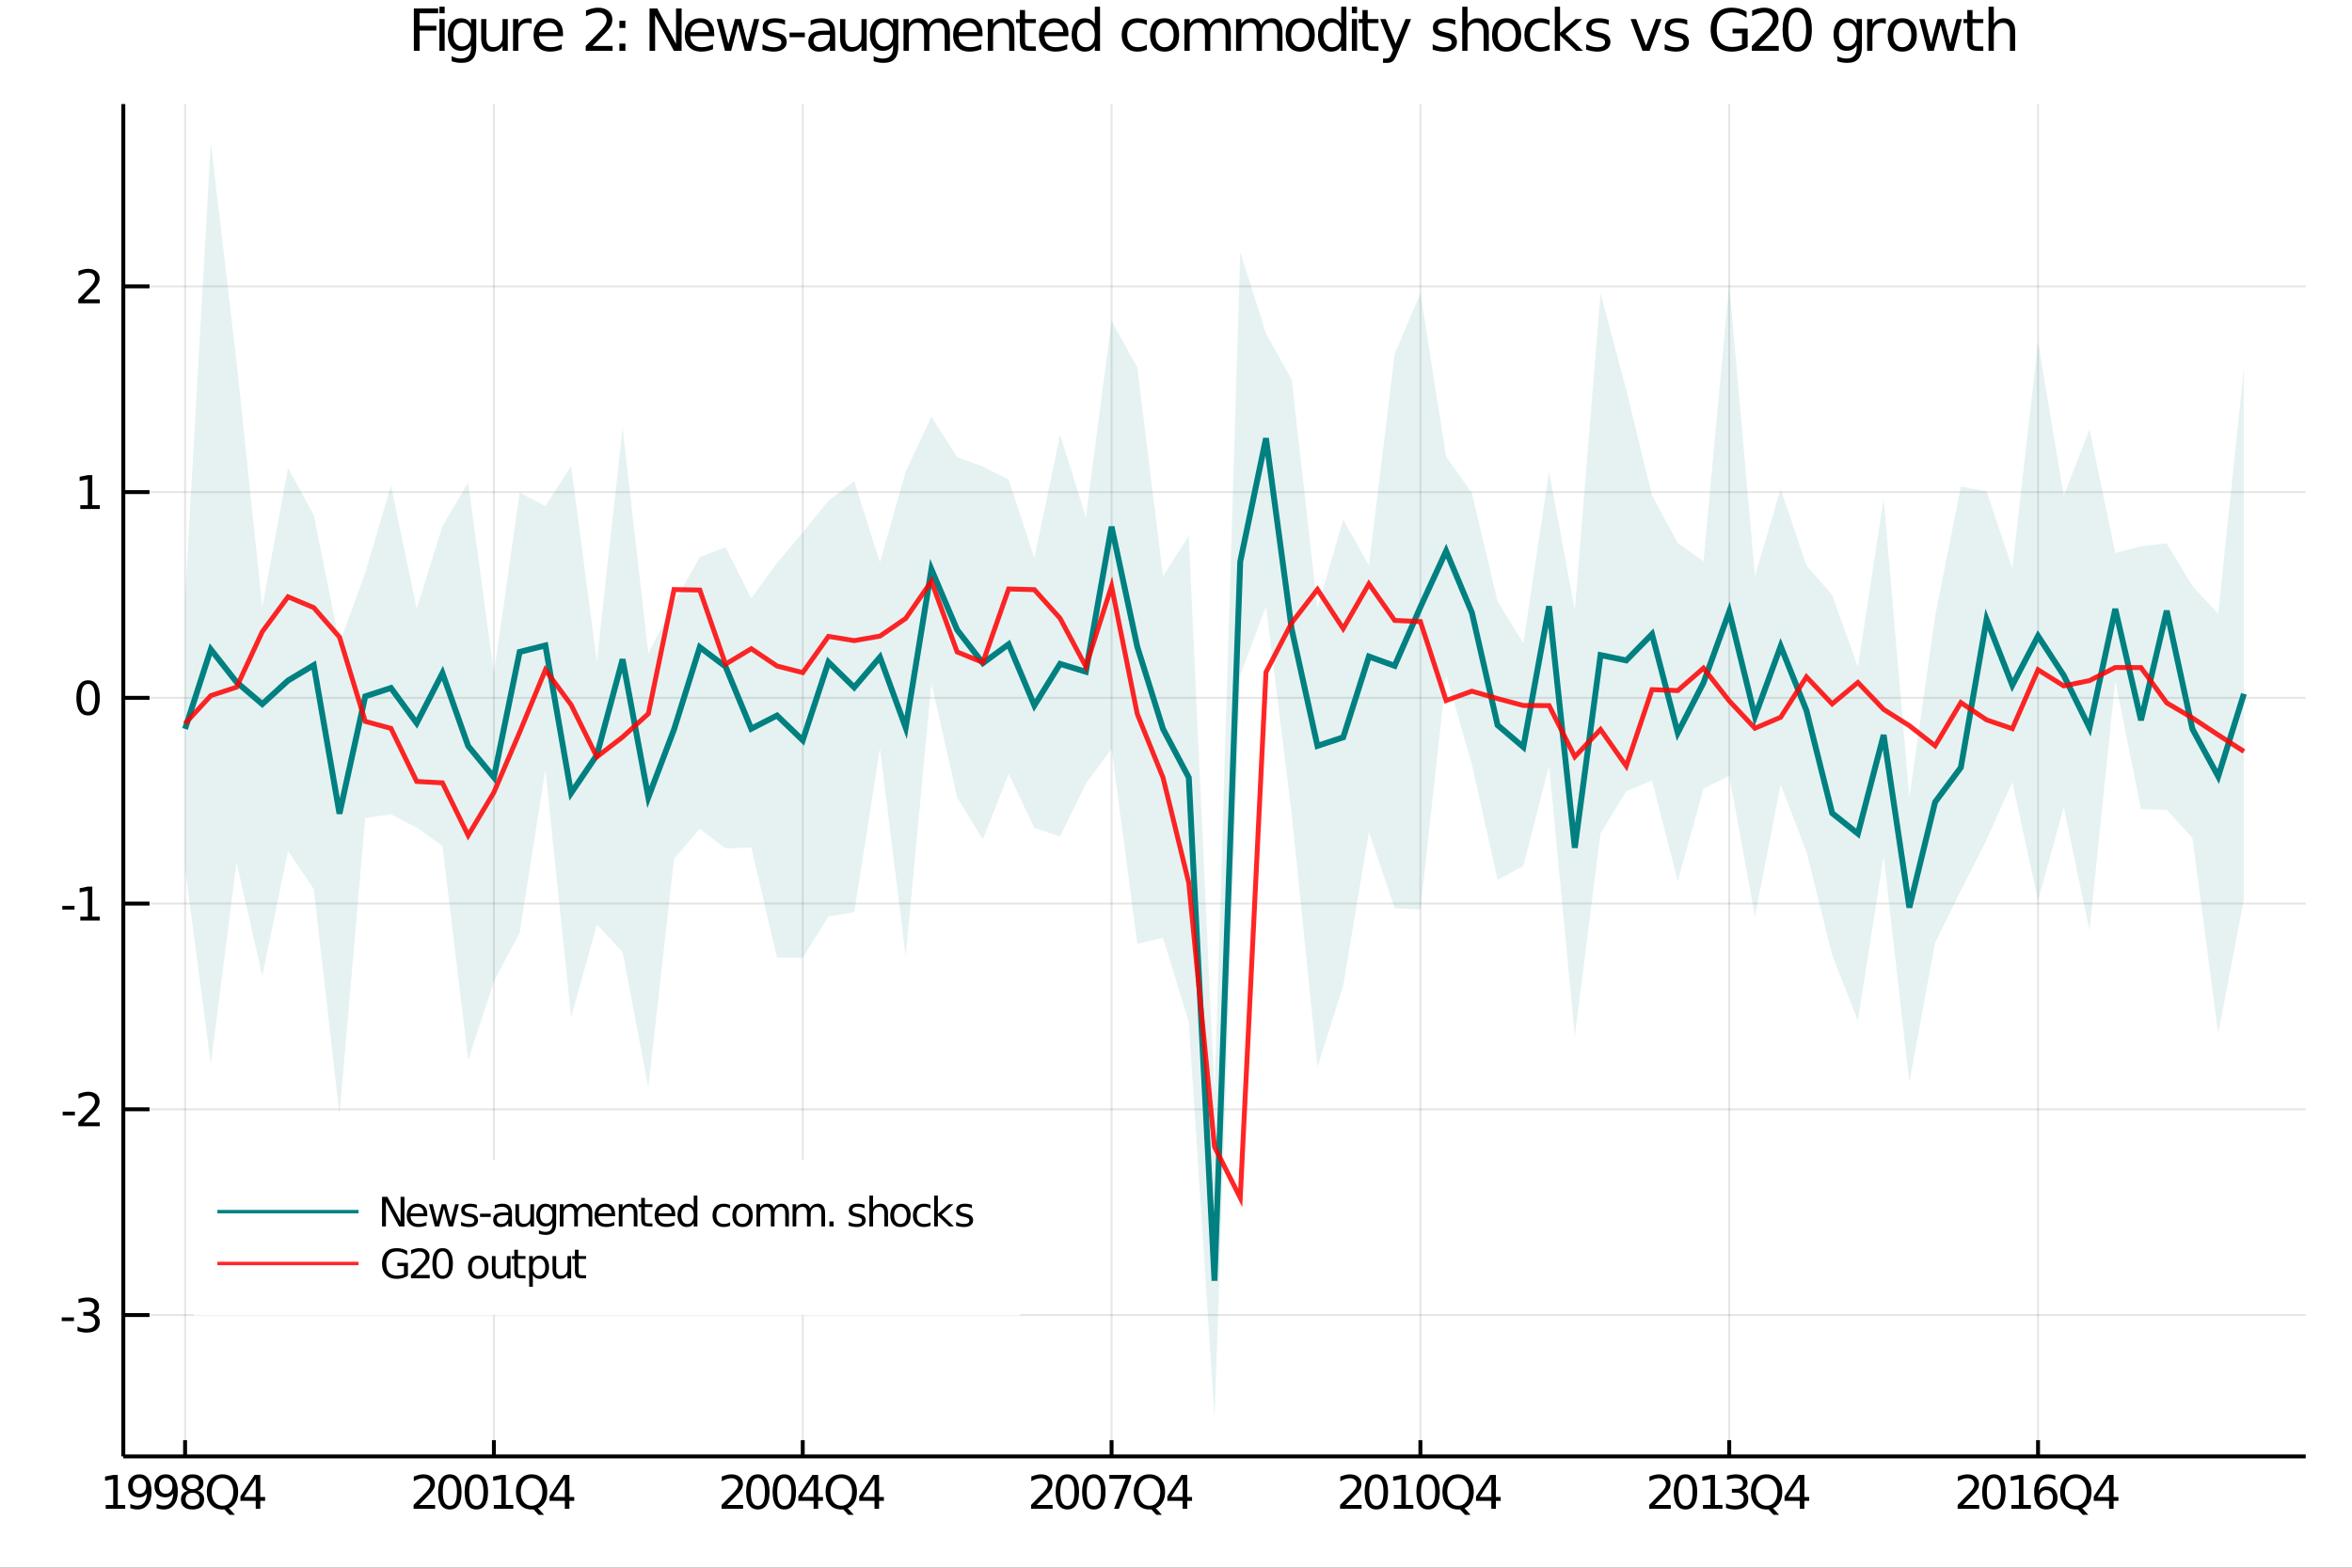 <?xml version="1.0" encoding="utf-8"?>
<svg xmlns="http://www.w3.org/2000/svg" xmlns:xlink="http://www.w3.org/1999/xlink" width="600" height="400" viewBox="0 0 2400 1600">
<rect x="0" y="0" width="2400" height="1600" fill="#333333" stroke="none"/>
<defs>
  <clipPath id="clip070">
    <rect x="0" y="0" width="2400" height="1600"/>
  </clipPath>
</defs>
<path clip-path="url(#clip070)" d="
M0 1600 L2400 1600 L2400 0 L0 0  Z
  " fill="#ffffff" fill-rule="evenodd" fill-opacity="1"/>
<defs>
  <clipPath id="clip071">
    <rect x="480" y="0" width="1681" height="1600"/>
  </clipPath>
</defs>
<path clip-path="url(#clip070)" d="
M125.835 1486.45 L2352.76 1486.45 L2352.76 106.192 L125.835 106.192  Z
  " fill="#ffffff" fill-rule="evenodd" fill-opacity="1"/>
<defs>
  <clipPath id="clip072">
    <rect x="125" y="106" width="2228" height="1381"/>
  </clipPath>
</defs>
<polyline clip-path="url(#clip072)" style="stroke:#000000; stroke-width:2; stroke-opacity:0.1; fill:none" points="
  188.861,1486.45 188.861,106.192 
  "/>
<polyline clip-path="url(#clip072)" style="stroke:#000000; stroke-width:2; stroke-opacity:0.1; fill:none" points="
  503.991,1486.45 503.991,106.192 
  "/>
<polyline clip-path="url(#clip072)" style="stroke:#000000; stroke-width:2; stroke-opacity:0.1; fill:none" points="
  819.121,1486.45 819.121,106.192 
  "/>
<polyline clip-path="url(#clip072)" style="stroke:#000000; stroke-width:2; stroke-opacity:0.1; fill:none" points="
  1134.25,1486.45 1134.25,106.192 
  "/>
<polyline clip-path="url(#clip072)" style="stroke:#000000; stroke-width:2; stroke-opacity:0.1; fill:none" points="
  1449.38,1486.45 1449.38,106.192 
  "/>
<polyline clip-path="url(#clip072)" style="stroke:#000000; stroke-width:2; stroke-opacity:0.1; fill:none" points="
  1764.51,1486.45 1764.51,106.192 
  "/>
<polyline clip-path="url(#clip072)" style="stroke:#000000; stroke-width:2; stroke-opacity:0.1; fill:none" points="
  2079.64,1486.45 2079.64,106.192 
  "/>
<polyline clip-path="url(#clip072)" style="stroke:#000000; stroke-width:2; stroke-opacity:0.1; fill:none" points="
  125.835,1342.14 2352.76,1342.14 
  "/>
<polyline clip-path="url(#clip072)" style="stroke:#000000; stroke-width:2; stroke-opacity:0.1; fill:none" points="
  125.835,1132.17 2352.76,1132.17 
  "/>
<polyline clip-path="url(#clip072)" style="stroke:#000000; stroke-width:2; stroke-opacity:0.1; fill:none" points="
  125.835,922.19 2352.76,922.19 
  "/>
<polyline clip-path="url(#clip072)" style="stroke:#000000; stroke-width:2; stroke-opacity:0.1; fill:none" points="
  125.835,712.214 2352.76,712.214 
  "/>
<polyline clip-path="url(#clip072)" style="stroke:#000000; stroke-width:2; stroke-opacity:0.1; fill:none" points="
  125.835,502.238 2352.76,502.238 
  "/>
<polyline clip-path="url(#clip072)" style="stroke:#000000; stroke-width:2; stroke-opacity:0.1; fill:none" points="
  125.835,292.263 2352.76,292.263 
  "/>
<polyline clip-path="url(#clip070)" style="stroke:#000000; stroke-width:4; stroke-opacity:1; fill:none" points="
  125.835,1486.45 2352.76,1486.45 
  "/>
<polyline clip-path="url(#clip070)" style="stroke:#000000; stroke-width:4; stroke-opacity:1; fill:none" points="
  125.835,1486.45 125.835,106.192 
  "/>
<polyline clip-path="url(#clip070)" style="stroke:#000000; stroke-width:4; stroke-opacity:1; fill:none" points="
  188.861,1486.45 188.861,1469.88 
  "/>
<polyline clip-path="url(#clip070)" style="stroke:#000000; stroke-width:4; stroke-opacity:1; fill:none" points="
  503.991,1486.45 503.991,1469.88 
  "/>
<polyline clip-path="url(#clip070)" style="stroke:#000000; stroke-width:4; stroke-opacity:1; fill:none" points="
  819.121,1486.45 819.121,1469.88 
  "/>
<polyline clip-path="url(#clip070)" style="stroke:#000000; stroke-width:4; stroke-opacity:1; fill:none" points="
  1134.25,1486.45 1134.25,1469.88 
  "/>
<polyline clip-path="url(#clip070)" style="stroke:#000000; stroke-width:4; stroke-opacity:1; fill:none" points="
  1449.38,1486.45 1449.38,1469.88 
  "/>
<polyline clip-path="url(#clip070)" style="stroke:#000000; stroke-width:4; stroke-opacity:1; fill:none" points="
  1764.51,1486.45 1764.51,1469.88 
  "/>
<polyline clip-path="url(#clip070)" style="stroke:#000000; stroke-width:4; stroke-opacity:1; fill:none" points="
  2079.64,1486.45 2079.64,1469.88 
  "/>
<polyline clip-path="url(#clip070)" style="stroke:#000000; stroke-width:4; stroke-opacity:1; fill:none" points="
  125.835,1342.14 152.558,1342.14 
  "/>
<polyline clip-path="url(#clip070)" style="stroke:#000000; stroke-width:4; stroke-opacity:1; fill:none" points="
  125.835,1132.17 152.558,1132.17 
  "/>
<polyline clip-path="url(#clip070)" style="stroke:#000000; stroke-width:4; stroke-opacity:1; fill:none" points="
  125.835,922.19 152.558,922.19 
  "/>
<polyline clip-path="url(#clip070)" style="stroke:#000000; stroke-width:4; stroke-opacity:1; fill:none" points="
  125.835,712.214 152.558,712.214 
  "/>
<polyline clip-path="url(#clip070)" style="stroke:#000000; stroke-width:4; stroke-opacity:1; fill:none" points="
  125.835,502.238 152.558,502.238 
  "/>
<polyline clip-path="url(#clip070)" style="stroke:#000000; stroke-width:4; stroke-opacity:1; fill:none" points="
  125.835,292.263 152.558,292.263 
  "/>
<path clip-path="url(#clip070)" d="M 0 0 M107.877 1535.98 L115.516 1535.98 L115.516 1509.62 L107.206 1511.29 L107.206 1507.03 L115.47 1505.36 L120.146 1505.36 L120.146 1535.98 L127.785 1535.98 L127.785 1539.92 L107.877 1539.92 L107.877 1535.98 Z" fill="#000000" fill-rule="evenodd" fill-opacity="1" /><path clip-path="url(#clip070)" d="M 0 0 M132.993 1539.2 L132.993 1534.94 Q134.752 1535.78 136.558 1536.22 Q138.363 1536.66 140.099 1536.66 Q144.729 1536.66 147.159 1533.55 Q149.613 1530.43 149.96 1524.09 Q148.618 1526.08 146.558 1527.14 Q144.497 1528.21 141.997 1528.21 Q136.812 1528.21 133.78 1525.08 Q130.771 1521.93 130.771 1516.49 Q130.771 1511.17 133.919 1507.95 Q137.067 1504.73 142.298 1504.73 Q148.294 1504.73 151.442 1509.34 Q154.613 1513.92 154.613 1522.67 Q154.613 1530.85 150.724 1535.73 Q146.858 1540.59 140.308 1540.59 Q138.548 1540.59 136.743 1540.24 Q134.937 1539.9 132.993 1539.2 M142.298 1524.55 Q145.446 1524.55 147.275 1522.4 Q149.127 1520.24 149.127 1516.49 Q149.127 1512.77 147.275 1510.61 Q145.446 1508.44 142.298 1508.44 Q139.15 1508.44 137.298 1510.61 Q135.47 1512.77 135.47 1516.49 Q135.47 1520.24 137.298 1522.4 Q139.15 1524.55 142.298 1524.55 Z" fill="#000000" fill-rule="evenodd" fill-opacity="1" /><path clip-path="url(#clip070)" d="M 0 0 M159.821 1539.2 L159.821 1534.94 Q161.581 1535.78 163.386 1536.22 Q165.192 1536.66 166.928 1536.66 Q171.557 1536.66 173.988 1533.55 Q176.442 1530.43 176.789 1524.09 Q175.446 1526.08 173.386 1527.14 Q171.326 1528.21 168.826 1528.21 Q163.641 1528.21 160.608 1525.08 Q157.599 1521.93 157.599 1516.49 Q157.599 1511.17 160.747 1507.95 Q163.895 1504.73 169.127 1504.73 Q175.122 1504.73 178.27 1509.34 Q181.442 1513.92 181.442 1522.67 Q181.442 1530.85 177.553 1535.73 Q173.687 1540.59 167.136 1540.59 Q165.377 1540.59 163.571 1540.24 Q161.766 1539.9 159.821 1539.2 M169.127 1524.55 Q172.275 1524.55 174.104 1522.4 Q175.956 1520.24 175.956 1516.49 Q175.956 1512.77 174.104 1510.61 Q172.275 1508.44 169.127 1508.44 Q165.979 1508.44 164.127 1510.61 Q162.298 1512.77 162.298 1516.49 Q162.298 1520.24 164.127 1522.4 Q165.979 1524.55 169.127 1524.55 Z" fill="#000000" fill-rule="evenodd" fill-opacity="1" /><path clip-path="url(#clip070)" d="M 0 0 M196.511 1523.51 Q193.178 1523.51 191.256 1525.29 Q189.358 1527.07 189.358 1530.2 Q189.358 1533.32 191.256 1535.11 Q193.178 1536.89 196.511 1536.89 Q199.844 1536.89 201.766 1535.11 Q203.687 1533.3 203.687 1530.2 Q203.687 1527.07 201.766 1525.29 Q199.867 1523.51 196.511 1523.51 M191.835 1521.52 Q188.826 1520.78 187.136 1518.72 Q185.469 1516.66 185.469 1513.69 Q185.469 1509.55 188.409 1507.14 Q191.372 1504.73 196.511 1504.73 Q201.673 1504.73 204.613 1507.14 Q207.553 1509.55 207.553 1513.69 Q207.553 1516.66 205.863 1518.72 Q204.196 1520.78 201.21 1521.52 Q204.59 1522.3 206.465 1524.6 Q208.363 1526.89 208.363 1530.2 Q208.363 1535.22 205.284 1537.91 Q202.229 1540.59 196.511 1540.59 Q190.793 1540.59 187.715 1537.91 Q184.659 1535.22 184.659 1530.2 Q184.659 1526.89 186.557 1524.6 Q188.455 1522.3 191.835 1521.52 M190.122 1514.13 Q190.122 1516.82 191.789 1518.32 Q193.479 1519.83 196.511 1519.83 Q199.52 1519.83 201.21 1518.32 Q202.923 1516.82 202.923 1514.13 Q202.923 1511.45 201.21 1509.94 Q199.52 1508.44 196.511 1508.44 Q193.479 1508.44 191.789 1509.94 Q190.122 1511.45 190.122 1514.13 Z" fill="#000000" fill-rule="evenodd" fill-opacity="1" /><path clip-path="url(#clip070)" d="M 0 0 M227.043 1508.53 Q221.951 1508.53 218.941 1512.33 Q215.955 1516.12 215.955 1522.67 Q215.955 1529.2 218.941 1533 Q221.951 1536.79 227.043 1536.79 Q232.136 1536.79 235.099 1533 Q238.085 1529.2 238.085 1522.67 Q238.085 1516.12 235.099 1512.33 Q232.136 1508.53 227.043 1508.53 M233.594 1539.29 L239.752 1546.03 L234.103 1546.03 L228.988 1540.5 Q228.224 1540.54 227.807 1540.57 Q227.414 1540.59 227.043 1540.59 Q219.752 1540.59 215.377 1535.73 Q211.025 1530.85 211.025 1522.67 Q211.025 1514.48 215.377 1509.62 Q219.752 1504.73 227.043 1504.73 Q234.312 1504.73 238.664 1509.62 Q243.015 1514.48 243.015 1522.67 Q243.015 1528.69 240.585 1532.98 Q238.177 1537.26 233.594 1539.29 Z" fill="#000000" fill-rule="evenodd" fill-opacity="1" /><path clip-path="url(#clip070)" d="M 0 0 M260.932 1509.43 L249.126 1527.88 L260.932 1527.88 L260.932 1509.43 M259.705 1505.36 L265.585 1505.36 L265.585 1527.88 L270.515 1527.88 L270.515 1531.77 L265.585 1531.77 L265.585 1539.92 L260.932 1539.92 L260.932 1531.77 L245.33 1531.77 L245.33 1527.26 L259.705 1505.36 Z" fill="#000000" fill-rule="evenodd" fill-opacity="1" /><path clip-path="url(#clip070)" d="M 0 0 M427.66 1535.98 L443.98 1535.98 L443.98 1539.92 L422.035 1539.92 L422.035 1535.98 Q424.697 1533.23 429.281 1528.6 Q433.887 1523.95 435.068 1522.61 Q437.313 1520.08 438.193 1518.35 Q439.095 1516.59 439.095 1514.9 Q439.095 1512.14 437.151 1510.41 Q435.23 1508.67 432.128 1508.67 Q429.929 1508.67 427.475 1509.43 Q425.045 1510.2 422.267 1511.75 L422.267 1507.03 Q425.091 1505.89 427.545 1505.31 Q429.998 1504.73 432.035 1504.73 Q437.406 1504.73 440.6 1507.42 Q443.795 1510.11 443.795 1514.6 Q443.795 1516.73 442.984 1518.65 Q442.197 1520.54 440.091 1523.14 Q439.512 1523.81 436.41 1527.03 Q433.308 1530.22 427.66 1535.98 Z" fill="#000000" fill-rule="evenodd" fill-opacity="1" /><path clip-path="url(#clip070)" d="M 0 0 M459.049 1508.44 Q455.438 1508.44 453.609 1512 Q451.804 1515.55 451.804 1522.67 Q451.804 1529.78 453.609 1533.35 Q455.438 1536.89 459.049 1536.89 Q462.683 1536.89 464.489 1533.35 Q466.318 1529.78 466.318 1522.67 Q466.318 1515.55 464.489 1512 Q462.683 1508.44 459.049 1508.44 M459.049 1504.73 Q464.859 1504.73 467.915 1509.34 Q470.993 1513.92 470.993 1522.67 Q470.993 1531.4 467.915 1536.01 Q464.859 1540.59 459.049 1540.59 Q453.239 1540.59 450.16 1536.01 Q447.105 1531.4 447.105 1522.67 Q447.105 1513.92 450.16 1509.34 Q453.239 1504.73 459.049 1504.73 Z" fill="#000000" fill-rule="evenodd" fill-opacity="1" /><path clip-path="url(#clip070)" d="M 0 0 M486.063 1508.44 Q482.452 1508.44 480.623 1512 Q478.817 1515.55 478.817 1522.67 Q478.817 1529.78 480.623 1533.35 Q482.452 1536.89 486.063 1536.89 Q489.697 1536.89 491.503 1533.35 Q493.331 1529.78 493.331 1522.67 Q493.331 1515.55 491.503 1512 Q489.697 1508.44 486.063 1508.44 M486.063 1504.73 Q491.873 1504.73 494.929 1509.34 Q498.007 1513.92 498.007 1522.67 Q498.007 1531.4 494.929 1536.01 Q491.873 1540.59 486.063 1540.59 Q480.253 1540.59 477.174 1536.01 Q474.118 1531.4 474.118 1522.67 Q474.118 1513.92 477.174 1509.34 Q480.253 1504.73 486.063 1504.73 Z" fill="#000000" fill-rule="evenodd" fill-opacity="1" /><path clip-path="url(#clip070)" d="M 0 0 M503.887 1535.98 L511.526 1535.98 L511.526 1509.62 L503.216 1511.29 L503.216 1507.03 L511.479 1505.36 L516.155 1505.36 L516.155 1535.98 L523.794 1535.98 L523.794 1539.92 L503.887 1539.92 L503.887 1535.98 Z" fill="#000000" fill-rule="evenodd" fill-opacity="1" /><path clip-path="url(#clip070)" d="M 0 0 M542.475 1508.53 Q537.382 1508.53 534.373 1512.33 Q531.387 1516.12 531.387 1522.67 Q531.387 1529.2 534.373 1533 Q537.382 1536.79 542.475 1536.79 Q547.567 1536.79 550.53 1533 Q553.516 1529.2 553.516 1522.67 Q553.516 1516.12 550.53 1512.33 Q547.567 1508.53 542.475 1508.53 M549.025 1539.29 L555.183 1546.03 L549.535 1546.03 L544.419 1540.5 Q543.655 1540.54 543.238 1540.57 Q542.845 1540.59 542.475 1540.59 Q535.183 1540.59 530.808 1535.73 Q526.456 1530.85 526.456 1522.67 Q526.456 1514.48 530.808 1509.62 Q535.183 1504.73 542.475 1504.73 Q549.743 1504.73 554.095 1509.62 Q558.447 1514.48 558.447 1522.67 Q558.447 1528.69 556.016 1532.98 Q553.609 1537.26 549.025 1539.29 Z" fill="#000000" fill-rule="evenodd" fill-opacity="1" /><path clip-path="url(#clip070)" d="M 0 0 M576.363 1509.43 L564.558 1527.88 L576.363 1527.88 L576.363 1509.43 M575.136 1505.36 L581.016 1505.36 L581.016 1527.88 L585.947 1527.88 L585.947 1531.77 L581.016 1531.77 L581.016 1539.92 L576.363 1539.92 L576.363 1531.77 L560.762 1531.77 L560.762 1527.26 L575.136 1505.36 Z" fill="#000000" fill-rule="evenodd" fill-opacity="1" /><path clip-path="url(#clip070)" d="M 0 0 M741.934 1535.98 L758.254 1535.98 L758.254 1539.92 L736.309 1539.92 L736.309 1535.98 Q738.971 1533.23 743.555 1528.6 Q748.161 1523.95 749.342 1522.61 Q751.587 1520.08 752.467 1518.35 Q753.369 1516.59 753.369 1514.9 Q753.369 1512.14 751.425 1510.41 Q749.504 1508.67 746.402 1508.67 Q744.203 1508.67 741.749 1509.43 Q739.319 1510.2 736.541 1511.75 L736.541 1507.03 Q739.365 1505.89 741.819 1505.31 Q744.272 1504.73 746.309 1504.73 Q751.68 1504.73 754.874 1507.42 Q758.068 1510.11 758.068 1514.6 Q758.068 1516.73 757.258 1518.65 Q756.471 1520.54 754.365 1523.14 Q753.786 1523.81 750.684 1527.03 Q747.582 1530.22 741.934 1535.98 Z" fill="#000000" fill-rule="evenodd" fill-opacity="1" /><path clip-path="url(#clip070)" d="M 0 0 M773.323 1508.44 Q769.712 1508.44 767.883 1512 Q766.078 1515.55 766.078 1522.67 Q766.078 1529.78 767.883 1533.35 Q769.712 1536.89 773.323 1536.89 Q776.957 1536.89 778.763 1533.35 Q780.591 1529.78 780.591 1522.67 Q780.591 1515.55 778.763 1512 Q776.957 1508.44 773.323 1508.44 M773.323 1504.73 Q779.133 1504.73 782.189 1509.34 Q785.267 1513.92 785.267 1522.67 Q785.267 1531.4 782.189 1536.01 Q779.133 1540.59 773.323 1540.59 Q767.513 1540.59 764.434 1536.01 Q761.379 1531.4 761.379 1522.67 Q761.379 1513.92 764.434 1509.34 Q767.513 1504.73 773.323 1504.73 Z" fill="#000000" fill-rule="evenodd" fill-opacity="1" /><path clip-path="url(#clip070)" d="M 0 0 M800.337 1508.44 Q796.726 1508.44 794.897 1512 Q793.091 1515.55 793.091 1522.67 Q793.091 1529.78 794.897 1533.35 Q796.726 1536.89 800.337 1536.89 Q803.971 1536.89 805.777 1533.35 Q807.605 1529.78 807.605 1522.67 Q807.605 1515.55 805.777 1512 Q803.971 1508.44 800.337 1508.44 M800.337 1504.73 Q806.147 1504.73 809.202 1509.34 Q812.281 1513.92 812.281 1522.67 Q812.281 1531.4 809.202 1536.01 Q806.147 1540.59 800.337 1540.59 Q794.527 1540.59 791.448 1536.01 Q788.392 1531.4 788.392 1522.67 Q788.392 1513.92 791.448 1509.34 Q794.527 1504.73 800.337 1504.73 Z" fill="#000000" fill-rule="evenodd" fill-opacity="1" /><path clip-path="url(#clip070)" d="M 0 0 M830.198 1509.43 L818.392 1527.88 L830.198 1527.88 L830.198 1509.43 M828.971 1505.36 L834.85 1505.36 L834.85 1527.88 L839.781 1527.88 L839.781 1531.77 L834.85 1531.77 L834.85 1539.92 L830.198 1539.92 L830.198 1531.77 L814.596 1531.77 L814.596 1527.26 L828.971 1505.36 Z" fill="#000000" fill-rule="evenodd" fill-opacity="1" /><path clip-path="url(#clip070)" d="M 0 0 M858.461 1508.53 Q853.369 1508.53 850.36 1512.33 Q847.374 1516.12 847.374 1522.67 Q847.374 1529.2 850.36 1533 Q853.369 1536.79 858.461 1536.79 Q863.554 1536.79 866.517 1533 Q869.503 1529.2 869.503 1522.67 Q869.503 1516.12 866.517 1512.33 Q863.554 1508.53 858.461 1508.53 M865.012 1539.29 L871.17 1546.03 L865.522 1546.03 L860.406 1540.5 Q859.642 1540.54 859.225 1540.57 Q858.832 1540.59 858.461 1540.59 Q851.17 1540.59 846.795 1535.73 Q842.443 1530.85 842.443 1522.67 Q842.443 1514.48 846.795 1509.62 Q851.17 1504.73 858.461 1504.73 Q865.73 1504.73 870.082 1509.62 Q874.434 1514.48 874.434 1522.67 Q874.434 1528.69 872.003 1532.98 Q869.596 1537.26 865.012 1539.29 Z" fill="#000000" fill-rule="evenodd" fill-opacity="1" /><path clip-path="url(#clip070)" d="M 0 0 M892.35 1509.43 L880.545 1527.88 L892.35 1527.88 L892.35 1509.43 M891.123 1505.36 L897.003 1505.36 L897.003 1527.88 L901.933 1527.88 L901.933 1531.77 L897.003 1531.77 L897.003 1539.92 L892.35 1539.92 L892.35 1531.77 L876.748 1531.77 L876.748 1527.26 L891.123 1505.36 Z" fill="#000000" fill-rule="evenodd" fill-opacity="1" /><path clip-path="url(#clip070)" d="M 0 0 M1057.76 1535.98 L1074.08 1535.98 L1074.08 1539.92 L1052.13 1539.92 L1052.13 1535.98 Q1054.8 1533.23 1059.38 1528.6 Q1063.99 1523.95 1065.17 1522.61 Q1067.41 1520.08 1068.29 1518.35 Q1069.19 1516.59 1069.19 1514.9 Q1069.19 1512.14 1067.25 1510.41 Q1065.33 1508.67 1062.23 1508.67 Q1060.03 1508.67 1057.57 1509.43 Q1055.14 1510.2 1052.37 1511.75 L1052.37 1507.03 Q1055.19 1505.89 1057.64 1505.31 Q1060.1 1504.73 1062.13 1504.73 Q1067.5 1504.73 1070.7 1507.42 Q1073.89 1510.11 1073.89 1514.6 Q1073.89 1516.73 1073.08 1518.65 Q1072.3 1520.54 1070.19 1523.14 Q1069.61 1523.81 1066.51 1527.03 Q1063.41 1530.22 1057.76 1535.98 Z" fill="#000000" fill-rule="evenodd" fill-opacity="1" /><path clip-path="url(#clip070)" d="M 0 0 M1089.15 1508.44 Q1085.54 1508.44 1083.71 1512 Q1081.9 1515.55 1081.9 1522.67 Q1081.9 1529.78 1083.71 1533.35 Q1085.54 1536.89 1089.15 1536.89 Q1092.78 1536.89 1094.59 1533.35 Q1096.42 1529.78 1096.42 1522.67 Q1096.42 1515.55 1094.59 1512 Q1092.78 1508.44 1089.15 1508.44 M1089.15 1504.73 Q1094.96 1504.73 1098.01 1509.34 Q1101.09 1513.92 1101.09 1522.67 Q1101.09 1531.4 1098.01 1536.01 Q1094.96 1540.59 1089.15 1540.59 Q1083.34 1540.59 1080.26 1536.01 Q1077.2 1531.4 1077.2 1522.67 Q1077.2 1513.92 1080.26 1509.34 Q1083.34 1504.73 1089.15 1504.73 Z" fill="#000000" fill-rule="evenodd" fill-opacity="1" /><path clip-path="url(#clip070)" d="M 0 0 M1116.16 1508.44 Q1112.55 1508.44 1110.72 1512 Q1108.92 1515.55 1108.92 1522.67 Q1108.92 1529.78 1110.72 1533.35 Q1112.55 1536.89 1116.16 1536.89 Q1119.8 1536.89 1121.6 1533.35 Q1123.43 1529.78 1123.43 1522.67 Q1123.43 1515.55 1121.6 1512 Q1119.8 1508.44 1116.16 1508.44 M1116.16 1504.73 Q1121.97 1504.73 1125.03 1509.34 Q1128.11 1513.92 1128.11 1522.67 Q1128.11 1531.4 1125.03 1536.01 Q1121.97 1540.59 1116.16 1540.59 Q1110.35 1540.59 1107.27 1536.01 Q1104.22 1531.4 1104.22 1522.67 Q1104.22 1513.92 1107.27 1509.34 Q1110.35 1504.73 1116.16 1504.73 Z" fill="#000000" fill-rule="evenodd" fill-opacity="1" /><path clip-path="url(#clip070)" d="M 0 0 M1131.99 1505.36 L1154.22 1505.36 L1154.22 1507.35 L1141.67 1539.92 L1136.79 1539.92 L1148.59 1509.3 L1131.99 1509.3 L1131.99 1505.36 Z" fill="#000000" fill-rule="evenodd" fill-opacity="1" /><path clip-path="url(#clip070)" d="M 0 0 M1172.9 1508.53 Q1167.8 1508.53 1164.8 1512.33 Q1161.81 1516.12 1161.81 1522.67 Q1161.81 1529.2 1164.8 1533 Q1167.8 1536.79 1172.9 1536.79 Q1177.99 1536.79 1180.95 1533 Q1183.94 1529.2 1183.94 1522.67 Q1183.94 1516.12 1180.95 1512.33 Q1177.99 1508.53 1172.9 1508.53 M1179.45 1539.29 L1185.61 1546.03 L1179.96 1546.03 L1174.84 1540.5 Q1174.08 1540.54 1173.66 1540.57 Q1173.27 1540.59 1172.9 1540.59 Q1165.61 1540.59 1161.23 1535.73 Q1156.88 1530.85 1156.88 1522.67 Q1156.88 1514.48 1161.23 1509.62 Q1165.61 1504.73 1172.9 1504.73 Q1180.17 1504.73 1184.52 1509.62 Q1188.87 1514.48 1188.87 1522.67 Q1188.87 1528.69 1186.44 1532.98 Q1184.03 1537.26 1179.45 1539.29 Z" fill="#000000" fill-rule="evenodd" fill-opacity="1" /><path clip-path="url(#clip070)" d="M 0 0 M1206.79 1509.43 L1194.98 1527.88 L1206.79 1527.88 L1206.79 1509.43 M1205.56 1505.36 L1211.44 1505.36 L1211.44 1527.88 L1216.37 1527.88 L1216.37 1531.77 L1211.44 1531.77 L1211.44 1539.92 L1206.79 1539.92 L1206.79 1531.77 L1191.18 1531.77 L1191.18 1527.26 L1205.56 1505.36 Z" fill="#000000" fill-rule="evenodd" fill-opacity="1" /><path clip-path="url(#clip070)" d="M 0 0 M1373.05 1535.98 L1389.37 1535.98 L1389.37 1539.92 L1367.43 1539.92 L1367.43 1535.98 Q1370.09 1533.23 1374.67 1528.6 Q1379.28 1523.95 1380.46 1522.61 Q1382.7 1520.08 1383.58 1518.35 Q1384.49 1516.59 1384.49 1514.9 Q1384.49 1512.14 1382.54 1510.41 Q1380.62 1508.67 1377.52 1508.67 Q1375.32 1508.67 1372.87 1509.43 Q1370.44 1510.2 1367.66 1511.75 L1367.66 1507.03 Q1370.48 1505.89 1372.94 1505.31 Q1375.39 1504.73 1377.43 1504.73 Q1382.8 1504.73 1385.99 1507.42 Q1389.19 1510.11 1389.19 1514.6 Q1389.19 1516.73 1388.38 1518.65 Q1387.59 1520.54 1385.48 1523.14 Q1384.9 1523.81 1381.8 1527.03 Q1378.7 1530.22 1373.05 1535.98 Z" fill="#000000" fill-rule="evenodd" fill-opacity="1" /><path clip-path="url(#clip070)" d="M 0 0 M1404.44 1508.44 Q1400.83 1508.44 1399 1512 Q1397.19 1515.55 1397.19 1522.67 Q1397.19 1529.78 1399 1533.35 Q1400.83 1536.89 1404.44 1536.89 Q1408.07 1536.89 1409.88 1533.35 Q1411.71 1529.78 1411.71 1522.67 Q1411.71 1515.55 1409.88 1512 Q1408.07 1508.44 1404.44 1508.44 M1404.44 1504.73 Q1410.25 1504.73 1413.31 1509.34 Q1416.38 1513.92 1416.38 1522.67 Q1416.38 1531.4 1413.31 1536.01 Q1410.25 1540.59 1404.44 1540.59 Q1398.63 1540.59 1395.55 1536.01 Q1392.5 1531.4 1392.5 1522.67 Q1392.5 1513.92 1395.55 1509.34 Q1398.63 1504.73 1404.44 1504.73 Z" fill="#000000" fill-rule="evenodd" fill-opacity="1" /><path clip-path="url(#clip070)" d="M 0 0 M1422.26 1535.98 L1429.9 1535.98 L1429.9 1509.62 L1421.59 1511.29 L1421.59 1507.03 L1429.86 1505.36 L1434.53 1505.36 L1434.53 1535.98 L1442.17 1535.98 L1442.17 1539.92 L1422.26 1539.92 L1422.26 1535.98 Z" fill="#000000" fill-rule="evenodd" fill-opacity="1" /><path clip-path="url(#clip070)" d="M 0 0 M1457.24 1508.44 Q1453.63 1508.44 1451.8 1512 Q1450 1515.55 1450 1522.67 Q1450 1529.78 1451.8 1533.35 Q1453.63 1536.89 1457.24 1536.89 Q1460.88 1536.89 1462.68 1533.35 Q1464.51 1529.78 1464.51 1522.67 Q1464.51 1515.55 1462.68 1512 Q1460.88 1508.44 1457.24 1508.44 M1457.24 1504.73 Q1463.05 1504.73 1466.11 1509.34 Q1469.19 1513.92 1469.19 1522.67 Q1469.19 1531.4 1466.11 1536.01 Q1463.05 1540.59 1457.24 1540.59 Q1451.43 1540.59 1448.35 1536.01 Q1445.3 1531.4 1445.3 1522.67 Q1445.3 1513.92 1448.35 1509.34 Q1451.43 1504.73 1457.24 1504.73 Z" fill="#000000" fill-rule="evenodd" fill-opacity="1" /><path clip-path="url(#clip070)" d="M 0 0 M1487.87 1508.53 Q1482.77 1508.53 1479.76 1512.33 Q1476.78 1516.12 1476.78 1522.67 Q1476.78 1529.2 1479.76 1533 Q1482.77 1536.79 1487.87 1536.79 Q1492.96 1536.79 1495.92 1533 Q1498.91 1529.2 1498.91 1522.67 Q1498.91 1516.12 1495.92 1512.33 Q1492.96 1508.53 1487.87 1508.53 M1494.42 1539.29 L1500.57 1546.03 L1494.93 1546.03 L1489.81 1540.5 Q1489.05 1540.54 1488.63 1540.57 Q1488.24 1540.59 1487.87 1540.59 Q1480.57 1540.59 1476.2 1535.73 Q1471.85 1530.85 1471.85 1522.67 Q1471.85 1514.48 1476.2 1509.62 Q1480.57 1504.73 1487.87 1504.73 Q1495.13 1504.73 1499.49 1509.62 Q1503.84 1514.48 1503.84 1522.67 Q1503.84 1528.69 1501.41 1532.98 Q1499 1537.26 1494.42 1539.29 Z" fill="#000000" fill-rule="evenodd" fill-opacity="1" /><path clip-path="url(#clip070)" d="M 0 0 M1521.75 1509.43 L1509.95 1527.88 L1521.75 1527.88 L1521.75 1509.43 M1520.53 1505.36 L1526.41 1505.36 L1526.41 1527.88 L1531.34 1527.88 L1531.34 1531.77 L1526.41 1531.77 L1526.41 1539.92 L1521.75 1539.92 L1521.75 1531.77 L1506.15 1531.77 L1506.15 1527.26 L1520.53 1505.36 Z" fill="#000000" fill-rule="evenodd" fill-opacity="1" /><path clip-path="url(#clip070)" d="M 0 0 M1688.51 1535.98 L1704.83 1535.98 L1704.83 1539.92 L1682.88 1539.92 L1682.88 1535.98 Q1685.54 1533.23 1690.13 1528.6 Q1694.73 1523.95 1695.91 1522.61 Q1698.16 1520.08 1699.04 1518.35 Q1699.94 1516.59 1699.94 1514.9 Q1699.94 1512.14 1698 1510.41 Q1696.08 1508.67 1692.97 1508.67 Q1690.77 1508.67 1688.32 1509.43 Q1685.89 1510.2 1683.11 1511.75 L1683.11 1507.03 Q1685.94 1505.89 1688.39 1505.31 Q1690.84 1504.73 1692.88 1504.73 Q1698.25 1504.73 1701.45 1507.42 Q1704.64 1510.11 1704.64 1514.6 Q1704.64 1516.73 1703.83 1518.65 Q1703.04 1520.54 1700.94 1523.14 Q1700.36 1523.81 1697.26 1527.03 Q1694.15 1530.22 1688.51 1535.98 Z" fill="#000000" fill-rule="evenodd" fill-opacity="1" /><path clip-path="url(#clip070)" d="M 0 0 M1719.89 1508.44 Q1716.28 1508.44 1714.45 1512 Q1712.65 1515.55 1712.65 1522.67 Q1712.65 1529.78 1714.45 1533.35 Q1716.28 1536.89 1719.89 1536.89 Q1723.53 1536.89 1725.33 1533.35 Q1727.16 1529.78 1727.16 1522.67 Q1727.16 1515.55 1725.33 1512 Q1723.53 1508.44 1719.89 1508.44 M1719.89 1504.73 Q1725.7 1504.73 1728.76 1509.34 Q1731.84 1513.92 1731.84 1522.67 Q1731.84 1531.4 1728.76 1536.01 Q1725.7 1540.59 1719.89 1540.59 Q1714.08 1540.59 1711.01 1536.01 Q1707.95 1531.4 1707.95 1522.67 Q1707.95 1513.92 1711.01 1509.34 Q1714.08 1504.73 1719.89 1504.73 Z" fill="#000000" fill-rule="evenodd" fill-opacity="1" /><path clip-path="url(#clip070)" d="M 0 0 M1737.72 1535.98 L1745.36 1535.98 L1745.36 1509.62 L1737.05 1511.29 L1737.05 1507.03 L1745.31 1505.36 L1749.99 1505.36 L1749.99 1535.98 L1757.63 1535.98 L1757.63 1539.92 L1737.72 1539.92 L1737.72 1535.98 Z" fill="#000000" fill-rule="evenodd" fill-opacity="1" /><path clip-path="url(#clip070)" d="M 0 0 M1776.86 1521.29 Q1780.22 1522 1782.09 1524.27 Q1783.99 1526.54 1783.99 1529.87 Q1783.99 1534.99 1780.47 1537.79 Q1776.95 1540.59 1770.47 1540.59 Q1768.3 1540.59 1765.98 1540.15 Q1763.69 1539.73 1761.24 1538.88 L1761.24 1534.36 Q1763.18 1535.5 1765.5 1536.08 Q1767.81 1536.66 1770.33 1536.66 Q1774.73 1536.66 1777.02 1534.92 Q1779.34 1533.18 1779.34 1529.87 Q1779.34 1526.82 1777.19 1525.11 Q1775.06 1523.37 1771.24 1523.37 L1767.21 1523.37 L1767.21 1519.53 L1771.42 1519.53 Q1774.87 1519.53 1776.7 1518.16 Q1778.53 1516.77 1778.53 1514.18 Q1778.53 1511.52 1776.63 1510.11 Q1774.76 1508.67 1771.24 1508.67 Q1769.32 1508.67 1767.12 1509.09 Q1764.92 1509.5 1762.28 1510.38 L1762.28 1506.22 Q1764.94 1505.48 1767.26 1505.11 Q1769.59 1504.73 1771.65 1504.73 Q1776.98 1504.73 1780.08 1507.17 Q1783.18 1509.57 1783.18 1513.69 Q1783.18 1516.56 1781.54 1518.55 Q1779.89 1520.52 1776.86 1521.29 Z" fill="#000000" fill-rule="evenodd" fill-opacity="1" /><path clip-path="url(#clip070)" d="M 0 0 M1802.67 1508.53 Q1797.58 1508.53 1794.57 1512.33 Q1791.58 1516.12 1791.58 1522.67 Q1791.58 1529.2 1794.57 1533 Q1797.58 1536.79 1802.67 1536.79 Q1807.76 1536.79 1810.73 1533 Q1813.71 1529.2 1813.71 1522.67 Q1813.71 1516.12 1810.73 1512.33 Q1807.76 1508.53 1802.67 1508.53 M1809.22 1539.29 L1815.38 1546.03 L1809.73 1546.03 L1804.62 1540.5 Q1803.85 1540.54 1803.44 1540.57 Q1803.04 1540.59 1802.67 1540.59 Q1795.38 1540.59 1791.01 1535.73 Q1786.65 1530.85 1786.65 1522.67 Q1786.65 1514.48 1791.01 1509.62 Q1795.38 1504.73 1802.67 1504.73 Q1809.94 1504.73 1814.29 1509.62 Q1818.64 1514.48 1818.64 1522.67 Q1818.64 1528.69 1816.21 1532.98 Q1813.81 1537.26 1809.22 1539.29 Z" fill="#000000" fill-rule="evenodd" fill-opacity="1" /><path clip-path="url(#clip070)" d="M 0 0 M1836.56 1509.43 L1824.76 1527.88 L1836.56 1527.88 L1836.56 1509.43 M1835.33 1505.36 L1841.21 1505.36 L1841.21 1527.88 L1846.14 1527.88 L1846.14 1531.77 L1841.21 1531.77 L1841.21 1539.92 L1836.56 1539.92 L1836.56 1531.77 L1820.96 1531.77 L1820.96 1527.26 L1835.33 1505.36 Z" fill="#000000" fill-rule="evenodd" fill-opacity="1" /><path clip-path="url(#clip070)" d="M 0 0 M2003.23 1535.98 L2019.55 1535.98 L2019.55 1539.92 L1997.61 1539.92 L1997.61 1535.98 Q2000.27 1533.23 2004.85 1528.6 Q2009.46 1523.95 2010.64 1522.61 Q2012.88 1520.08 2013.76 1518.35 Q2014.67 1516.59 2014.67 1514.9 Q2014.67 1512.14 2012.72 1510.41 Q2010.8 1508.67 2007.7 1508.67 Q2005.5 1508.67 2003.05 1509.43 Q2000.62 1510.2 1997.84 1511.75 L1997.84 1507.03 Q2000.66 1505.89 2003.12 1505.31 Q2005.57 1504.73 2007.61 1504.73 Q2012.98 1504.73 2016.17 1507.42 Q2019.37 1510.11 2019.37 1514.6 Q2019.37 1516.73 2018.56 1518.65 Q2017.77 1520.54 2015.66 1523.14 Q2015.08 1523.81 2011.98 1527.03 Q2008.88 1530.22 2003.23 1535.98 Z" fill="#000000" fill-rule="evenodd" fill-opacity="1" /><path clip-path="url(#clip070)" d="M 0 0 M2034.62 1508.44 Q2031.01 1508.44 2029.18 1512 Q2027.37 1515.55 2027.37 1522.67 Q2027.37 1529.78 2029.18 1533.35 Q2031.01 1536.89 2034.62 1536.89 Q2038.25 1536.89 2040.06 1533.35 Q2041.89 1529.78 2041.89 1522.67 Q2041.89 1515.55 2040.06 1512 Q2038.25 1508.44 2034.62 1508.44 M2034.62 1504.73 Q2040.43 1504.73 2043.49 1509.34 Q2046.56 1513.92 2046.56 1522.67 Q2046.56 1531.4 2043.49 1536.01 Q2040.43 1540.59 2034.62 1540.59 Q2028.81 1540.59 2025.73 1536.01 Q2022.68 1531.4 2022.68 1522.67 Q2022.68 1513.92 2025.73 1509.34 Q2028.81 1504.73 2034.62 1504.73 Z" fill="#000000" fill-rule="evenodd" fill-opacity="1" /><path clip-path="url(#clip070)" d="M 0 0 M2052.44 1535.98 L2060.08 1535.98 L2060.08 1509.62 L2051.77 1511.29 L2051.77 1507.03 L2060.04 1505.36 L2064.71 1505.36 L2064.71 1535.98 L2072.35 1535.98 L2072.35 1539.92 L2052.44 1539.92 L2052.44 1535.98 Z" fill="#000000" fill-rule="evenodd" fill-opacity="1" /><path clip-path="url(#clip070)" d="M 0 0 M2088 1520.78 Q2084.85 1520.78 2083 1522.93 Q2081.17 1525.08 2081.17 1528.83 Q2081.17 1532.56 2083 1534.73 Q2084.85 1536.89 2088 1536.89 Q2091.15 1536.89 2092.98 1534.73 Q2094.83 1532.56 2094.83 1528.83 Q2094.83 1525.08 2092.98 1522.93 Q2091.15 1520.78 2088 1520.78 M2097.28 1506.12 L2097.28 1510.38 Q2095.52 1509.55 2093.72 1509.11 Q2091.93 1508.67 2090.18 1508.67 Q2085.55 1508.67 2083.09 1511.8 Q2080.66 1514.92 2080.31 1521.24 Q2081.68 1519.23 2083.74 1518.16 Q2085.8 1517.07 2088.28 1517.07 Q2093.49 1517.07 2096.49 1520.24 Q2099.53 1523.39 2099.53 1528.83 Q2099.53 1534.16 2096.38 1537.37 Q2093.23 1540.59 2088 1540.59 Q2082 1540.59 2078.83 1536.01 Q2075.66 1531.4 2075.66 1522.67 Q2075.66 1514.48 2079.55 1509.62 Q2083.44 1504.73 2089.99 1504.73 Q2091.75 1504.73 2093.53 1505.08 Q2095.34 1505.43 2097.28 1506.12 Z" fill="#000000" fill-rule="evenodd" fill-opacity="1" /><path clip-path="url(#clip070)" d="M 0 0 M2118.21 1508.53 Q2113.11 1508.53 2110.11 1512.33 Q2107.12 1516.12 2107.12 1522.67 Q2107.12 1529.2 2110.11 1533 Q2113.11 1536.79 2118.21 1536.79 Q2123.3 1536.79 2126.26 1533 Q2129.25 1529.2 2129.25 1522.67 Q2129.25 1516.12 2126.26 1512.33 Q2123.3 1508.53 2118.21 1508.53 M2124.76 1539.29 L2130.92 1546.03 L2125.27 1546.03 L2120.15 1540.5 Q2119.39 1540.54 2118.97 1540.57 Q2118.58 1540.59 2118.21 1540.59 Q2110.92 1540.59 2106.54 1535.73 Q2102.19 1530.85 2102.19 1522.67 Q2102.19 1514.48 2106.54 1509.62 Q2110.92 1504.73 2118.21 1504.73 Q2125.48 1504.73 2129.83 1509.62 Q2134.18 1514.48 2134.18 1522.67 Q2134.18 1528.69 2131.75 1532.98 Q2129.34 1537.26 2124.76 1539.29 Z" fill="#000000" fill-rule="evenodd" fill-opacity="1" /><path clip-path="url(#clip070)" d="M 0 0 M2152.1 1509.43 L2140.29 1527.88 L2152.1 1527.88 L2152.1 1509.43 M2150.87 1505.36 L2156.75 1505.36 L2156.75 1527.88 L2161.68 1527.88 L2161.68 1531.77 L2156.75 1531.77 L2156.75 1539.92 L2152.1 1539.92 L2152.1 1531.77 L2136.49 1531.77 L2136.49 1527.26 L2150.87 1505.36 Z" fill="#000000" fill-rule="evenodd" fill-opacity="1" /><path clip-path="url(#clip070)" d="M 0 0 M62.992 1344.54 L75.469 1344.54 L75.469 1348.33 L62.992 1348.33 L62.992 1344.54 Z" fill="#000000" fill-rule="evenodd" fill-opacity="1" /><path clip-path="url(#clip070)" d="M 0 0 M94.705 1340.79 Q98.061 1341.5 99.936 1343.77 Q101.835 1346.04 101.835 1349.37 Q101.835 1354.49 98.316 1357.29 Q94.797 1360.09 88.316 1360.09 Q86.14 1360.09 83.825 1359.65 Q81.534 1359.24 79.08 1358.38 L79.08 1353.87 Q81.024 1355 83.339 1355.58 Q85.654 1356.16 88.177 1356.16 Q92.575 1356.16 94.867 1354.42 Q97.182 1352.68 97.182 1349.37 Q97.182 1346.32 95.029 1344.61 Q92.899 1342.87 89.08 1342.87 L85.052 1342.87 L85.052 1339.03 L89.265 1339.03 Q92.714 1339.03 94.543 1337.66 Q96.372 1336.27 96.372 1333.68 Q96.372 1331.02 94.473 1329.61 Q92.598 1328.17 89.08 1328.17 Q87.159 1328.17 84.96 1328.59 Q82.76 1329 80.122 1329.88 L80.122 1325.72 Q82.784 1324.98 85.099 1324.61 Q87.436 1324.24 89.497 1324.24 Q94.821 1324.24 97.922 1326.67 Q101.024 1329.07 101.024 1333.19 Q101.024 1336.06 99.381 1338.06 Q97.737 1340.02 94.705 1340.79 Z" fill="#000000" fill-rule="evenodd" fill-opacity="1" /><path clip-path="url(#clip070)" d="M 0 0 M63.941 1134.56 L76.418 1134.56 L76.418 1138.36 L63.941 1138.36 L63.941 1134.56 Z" fill="#000000" fill-rule="evenodd" fill-opacity="1" /><path clip-path="url(#clip070)" d="M 0 0 M85.515 1145.51 L101.835 1145.51 L101.835 1149.45 L79.89 1149.45 L79.89 1145.51 Q82.552 1142.76 87.135 1138.13 Q91.742 1133.47 92.922 1132.13 Q95.168 1129.61 96.047 1127.87 Q96.95 1126.11 96.95 1124.42 Q96.95 1121.67 95.006 1119.93 Q93.085 1118.2 89.983 1118.2 Q87.784 1118.2 85.33 1118.96 Q82.899 1119.72 80.122 1121.27 L80.122 1116.55 Q82.946 1115.42 85.399 1114.84 Q87.853 1114.26 89.89 1114.26 Q95.26 1114.26 98.455 1116.95 Q101.649 1119.63 101.649 1124.12 Q101.649 1126.25 100.839 1128.17 Q100.052 1130.07 97.946 1132.66 Q97.367 1133.33 94.265 1136.55 Q91.163 1139.75 85.515 1145.51 Z" fill="#000000" fill-rule="evenodd" fill-opacity="1" /><path clip-path="url(#clip070)" d="M 0 0 M63.571 924.585 L76.048 924.585 L76.048 928.382 L63.571 928.382 L63.571 924.585 Z" fill="#000000" fill-rule="evenodd" fill-opacity="1" /><path clip-path="url(#clip070)" d="M 0 0 M81.927 935.534 L89.566 935.534 L89.566 909.169 L81.256 910.836 L81.256 906.576 L89.52 904.91 L94.196 904.91 L94.196 935.534 L101.835 935.534 L101.835 939.47 L81.927 939.47 L81.927 935.534 Z" fill="#000000" fill-rule="evenodd" fill-opacity="1" /><path clip-path="url(#clip070)" d="M 0 0 M89.89 698.013 Q86.279 698.013 84.45 701.577 Q82.645 705.119 82.645 712.249 Q82.645 719.355 84.45 722.92 Q86.279 726.462 89.89 726.462 Q93.524 726.462 95.33 722.92 Q97.159 719.355 97.159 712.249 Q97.159 705.119 95.33 701.577 Q93.524 698.013 89.89 698.013 M89.89 694.309 Q95.7 694.309 98.756 698.915 Q101.835 703.499 101.835 712.249 Q101.835 720.976 98.756 725.582 Q95.7 730.165 89.89 730.165 Q84.08 730.165 81.001 725.582 Q77.946 720.976 77.946 712.249 Q77.946 703.499 81.001 698.915 Q84.08 694.309 89.89 694.309 Z" fill="#000000" fill-rule="evenodd" fill-opacity="1" /><path clip-path="url(#clip070)" d="M 0 0 M81.927 515.583 L89.566 515.583 L89.566 489.218 L81.256 490.884 L81.256 486.625 L89.52 484.958 L94.196 484.958 L94.196 515.583 L101.835 515.583 L101.835 519.518 L81.927 519.518 L81.927 515.583 Z" fill="#000000" fill-rule="evenodd" fill-opacity="1" /><path clip-path="url(#clip070)" d="M 0 0 M85.515 305.608 L101.835 305.608 L101.835 309.543 L79.89 309.543 L79.89 305.608 Q82.552 302.853 87.135 298.223 Q91.742 293.571 92.922 292.228 Q95.168 289.705 96.047 287.969 Q96.95 286.21 96.95 284.52 Q96.95 281.765 95.006 280.029 Q93.085 278.293 89.983 278.293 Q87.784 278.293 85.33 279.057 Q82.899 279.821 80.122 281.372 L80.122 276.649 Q82.946 275.515 85.399 274.937 Q87.853 274.358 89.89 274.358 Q95.26 274.358 98.455 277.043 Q101.649 279.728 101.649 284.219 Q101.649 286.349 100.839 288.27 Q100.052 290.168 97.946 292.761 Q97.367 293.432 94.265 296.649 Q91.163 299.844 85.515 305.608 Z" fill="#000000" fill-rule="evenodd" fill-opacity="1" /><path clip-path="url(#clip070)" d="M 0 0 M422.3 8.64 L447.126 8.64 L447.126 13.559 L428.145 13.559 L428.145 26.29 L445.275 26.29 L445.275 31.209 L428.145 31.209 L428.145 51.84 L422.3 51.84 L422.3 8.64 Z" fill="#000000" fill-rule="evenodd" fill-opacity="1" /><path clip-path="url(#clip070)" d="M 0 0 M448.4 19.433 L453.724 19.433 L453.724 51.84 L448.4 51.84 L448.4 19.433 M448.4 6.817 L453.724 6.817 L453.724 13.559 L448.4 13.559 L448.4 6.817 Z" fill="#000000" fill-rule="evenodd" fill-opacity="1" /><path clip-path="url(#clip070)" d="M 0 0 M480.633 35.26 Q480.633 29.473 478.232 26.29 Q475.859 23.108 471.548 23.108 Q467.265 23.108 464.864 26.29 Q462.491 29.473 462.491 35.26 Q462.491 41.018 464.864 44.201 Q467.265 47.384 471.548 47.384 Q475.859 47.384 478.232 44.201 Q480.633 41.018 480.633 35.26 M485.957 47.818 Q485.957 56.093 482.282 60.115 Q478.608 64.166 471.027 64.166 Q468.22 64.166 465.732 63.732 Q463.243 63.327 460.899 62.459 L460.899 57.28 Q463.243 58.553 465.529 59.161 Q467.815 59.768 470.188 59.768 Q475.425 59.768 478.029 57.019 Q480.633 54.3 480.633 48.773 L480.633 46.14 Q478.984 49.004 476.409 50.422 Q473.833 51.84 470.246 51.84 Q464.285 51.84 460.639 47.297 Q456.993 42.754 456.993 35.26 Q456.993 27.737 460.639 23.194 Q464.285 18.651 470.246 18.651 Q473.833 18.651 476.409 20.069 Q478.984 21.487 480.633 24.352 L480.633 19.433 L485.957 19.433 L485.957 47.818 Z" fill="#000000" fill-rule="evenodd" fill-opacity="1" /><path clip-path="url(#clip070)" d="M 0 0 M490.992 39.051 L490.992 19.433 L496.316 19.433 L496.316 38.848 Q496.316 43.449 498.11 45.764 Q499.904 48.05 503.492 48.05 Q507.803 48.05 510.292 45.301 Q512.809 42.552 512.809 37.806 L512.809 19.433 L518.133 19.433 L518.133 51.84 L512.809 51.84 L512.809 46.863 Q510.87 49.815 508.295 51.261 Q505.749 52.679 502.363 52.679 Q496.779 52.679 493.885 49.207 Q490.992 45.735 490.992 39.051 M504.389 18.651 L504.389 18.651 Z" fill="#000000" fill-rule="evenodd" fill-opacity="1" /><path clip-path="url(#clip070)" d="M 0 0 M542.496 24.41 Q541.599 23.889 540.529 23.657 Q539.487 23.397 538.214 23.397 Q533.7 23.397 531.269 26.348 Q528.868 29.271 528.868 34.768 L528.868 51.84 L523.515 51.84 L523.515 19.433 L528.868 19.433 L528.868 24.468 Q530.546 21.516 533.237 20.098 Q535.928 18.651 539.776 18.651 Q540.326 18.651 540.992 18.738 Q541.657 18.796 542.467 18.941 L542.496 24.41 Z" fill="#000000" fill-rule="evenodd" fill-opacity="1" /><path clip-path="url(#clip070)" d="M 0 0 M574.498 34.305 L574.498 36.91 L550.019 36.91 Q550.367 42.407 553.318 45.301 Q556.298 48.165 561.593 48.165 Q564.661 48.165 567.525 47.413 Q570.419 46.661 573.254 45.156 L573.254 50.191 Q570.39 51.406 567.38 52.042 Q564.371 52.679 561.275 52.679 Q553.521 52.679 548.978 48.165 Q544.464 43.651 544.464 35.955 Q544.464 27.997 548.746 23.339 Q553.058 18.651 560.349 18.651 Q566.889 18.651 570.679 22.876 Q574.498 27.072 574.498 34.305 M569.174 32.743 Q569.117 28.374 566.715 25.77 Q564.342 23.165 560.407 23.165 Q555.951 23.165 553.26 25.683 Q550.598 28.2 550.193 32.772 L569.174 32.743 Z" fill="#000000" fill-rule="evenodd" fill-opacity="1" /><path clip-path="url(#clip070)" d="M 0 0 M604.707 46.921 L625.106 46.921 L625.106 51.84 L597.675 51.84 L597.675 46.921 Q601.003 43.478 606.732 37.691 Q612.49 31.875 613.966 30.197 Q616.773 27.043 617.872 24.873 Q619 22.674 619 20.561 Q619 17.118 616.57 14.948 Q614.168 12.778 610.291 12.778 Q607.542 12.778 604.475 13.733 Q601.437 14.687 597.965 16.626 L597.965 10.723 Q601.495 9.306 604.562 8.582 Q607.629 7.859 610.175 7.859 Q616.888 7.859 620.881 11.215 Q624.874 14.572 624.874 20.185 Q624.874 22.847 623.862 25.249 Q622.878 27.621 620.245 30.862 Q619.521 31.701 615.644 35.723 Q611.767 39.716 604.707 46.921 Z" fill="#000000" fill-rule="evenodd" fill-opacity="1" /><path clip-path="url(#clip070)" d="M 0 0 M632.05 44.49 L638.155 44.49 L638.155 51.84 L632.05 51.84 L632.05 44.49 M632.05 21.198 L638.155 21.198 L638.155 28.547 L632.05 28.547 L632.05 21.198 Z" fill="#000000" fill-rule="evenodd" fill-opacity="1" /><path clip-path="url(#clip070)" d="M 0 0 M662.808 8.64 L670.678 8.64 L689.833 44.78 L689.833 8.64 L695.505 8.64 L695.505 51.84 L687.634 51.84 L668.479 15.7 L668.479 51.84 L662.808 51.84 L662.808 8.64 Z" fill="#000000" fill-rule="evenodd" fill-opacity="1" /><path clip-path="url(#clip070)" d="M 0 0 M728.809 34.305 L728.809 36.91 L704.33 36.91 Q704.677 42.407 707.628 45.301 Q710.609 48.165 715.904 48.165 Q718.971 48.165 721.836 47.413 Q724.729 46.661 727.565 45.156 L727.565 50.191 Q724.7 51.406 721.691 52.042 Q718.682 52.679 715.586 52.679 Q707.831 52.679 703.288 48.165 Q698.774 43.651 698.774 35.955 Q698.774 27.997 703.057 23.339 Q707.368 18.651 714.66 18.651 Q721.199 18.651 724.99 22.876 Q728.809 27.072 728.809 34.305 M723.485 32.743 Q723.427 28.374 721.025 25.77 Q718.653 23.165 714.718 23.165 Q710.262 23.165 707.571 25.683 Q704.909 28.2 704.504 32.772 L723.485 32.743 Z" fill="#000000" fill-rule="evenodd" fill-opacity="1" /><path clip-path="url(#clip070)" d="M 0 0 M731.297 19.433 L736.621 19.433 L743.276 44.722 L749.903 19.433 L756.181 19.433 L762.837 44.722 L769.463 19.433 L774.787 19.433 L766.309 51.84 L760.03 51.84 L753.056 25.278 L746.054 51.84 L739.775 51.84 L731.297 19.433 Z" fill="#000000" fill-rule="evenodd" fill-opacity="1" /><path clip-path="url(#clip070)" d="M 0 0 M801.031 20.388 L801.031 25.422 Q798.774 24.265 796.343 23.686 Q793.913 23.108 791.309 23.108 Q787.345 23.108 785.348 24.323 Q783.38 25.538 783.38 27.969 Q783.38 29.82 784.798 30.891 Q786.216 31.933 790.498 32.888 L792.321 33.293 Q797.993 34.508 800.365 36.736 Q802.767 38.935 802.767 42.899 Q802.767 47.413 799.179 50.046 Q795.62 52.679 789.37 52.679 Q786.766 52.679 783.93 52.158 Q781.123 51.666 777.998 50.654 L777.998 45.156 Q780.95 46.69 783.814 47.471 Q786.679 48.223 789.486 48.223 Q793.247 48.223 795.273 46.95 Q797.298 45.648 797.298 43.304 Q797.298 41.134 795.822 39.977 Q794.376 38.819 789.428 37.749 L787.576 37.315 Q782.628 36.273 780.429 34.132 Q778.23 31.962 778.23 28.2 Q778.23 23.628 781.471 21.14 Q784.711 18.651 790.672 18.651 Q793.623 18.651 796.228 19.085 Q798.832 19.52 801.031 20.388 Z" fill="#000000" fill-rule="evenodd" fill-opacity="1" /><path clip-path="url(#clip070)" d="M 0 0 M805.66 33.235 L821.256 33.235 L821.256 37.98 L805.66 37.98 L805.66 33.235 Z" fill="#000000" fill-rule="evenodd" fill-opacity="1" /><path clip-path="url(#clip070)" d="M 0 0 M841.569 35.55 Q835.116 35.55 832.628 37.025 Q830.139 38.501 830.139 42.06 Q830.139 44.896 831.991 46.574 Q833.872 48.223 837.084 48.223 Q841.511 48.223 844.173 45.098 Q846.864 41.944 846.864 36.736 L846.864 35.55 L841.569 35.55 M852.188 33.35 L852.188 51.84 L846.864 51.84 L846.864 46.921 Q845.041 49.872 842.321 51.29 Q839.601 52.679 835.666 52.679 Q830.689 52.679 827.738 49.901 Q824.815 47.095 824.815 42.407 Q824.815 36.938 828.461 34.161 Q832.136 31.383 839.399 31.383 L846.864 31.383 L846.864 30.862 Q846.864 27.187 844.433 25.191 Q842.032 23.165 837.663 23.165 Q834.885 23.165 832.252 23.831 Q829.619 24.496 827.188 25.827 L827.188 20.909 Q830.11 19.78 832.859 19.23 Q835.608 18.651 838.212 18.651 Q845.244 18.651 848.716 22.297 Q852.188 25.943 852.188 33.35 Z" fill="#000000" fill-rule="evenodd" fill-opacity="1" /><path clip-path="url(#clip070)" d="M 0 0 M857.223 39.051 L857.223 19.433 L862.547 19.433 L862.547 38.848 Q862.547 43.449 864.341 45.764 Q866.135 48.05 869.723 48.05 Q874.034 48.05 876.522 45.301 Q879.04 42.552 879.04 37.806 L879.04 19.433 L884.364 19.433 L884.364 51.84 L879.04 51.84 L879.04 46.863 Q877.101 49.815 874.526 51.261 Q871.979 52.679 868.594 52.679 Q863.01 52.679 860.116 49.207 Q857.223 45.735 857.223 39.051 M870.62 18.651 L870.62 18.651 Z" fill="#000000" fill-rule="evenodd" fill-opacity="1" /><path clip-path="url(#clip070)" d="M 0 0 M911.273 35.26 Q911.273 29.473 908.872 26.29 Q906.499 23.108 902.188 23.108 Q897.905 23.108 895.504 26.29 Q893.131 29.473 893.131 35.26 Q893.131 41.018 895.504 44.201 Q897.905 47.384 902.188 47.384 Q906.499 47.384 908.872 44.201 Q911.273 41.018 911.273 35.26 M916.597 47.818 Q916.597 56.093 912.923 60.115 Q909.248 64.166 901.667 64.166 Q898.86 64.166 896.372 63.732 Q893.883 63.327 891.54 62.459 L891.54 57.28 Q893.883 58.553 896.169 59.161 Q898.455 59.768 900.828 59.768 Q906.065 59.768 908.669 57.019 Q911.273 54.3 911.273 48.773 L911.273 46.14 Q909.624 49.004 907.049 50.422 Q904.474 51.84 900.886 51.84 Q894.925 51.84 891.279 47.297 Q887.633 42.754 887.633 35.26 Q887.633 27.737 891.279 23.194 Q894.925 18.651 900.886 18.651 Q904.474 18.651 907.049 20.069 Q909.624 21.487 911.273 24.352 L911.273 19.433 L916.597 19.433 L916.597 47.818 Z" fill="#000000" fill-rule="evenodd" fill-opacity="1" /><path clip-path="url(#clip070)" d="M 0 0 M947.413 25.654 Q949.41 22.066 952.187 20.359 Q954.965 18.651 958.727 18.651 Q963.79 18.651 966.539 22.21 Q969.288 25.741 969.288 32.28 L969.288 51.84 L963.935 51.84 L963.935 32.453 Q963.935 27.795 962.286 25.538 Q960.636 23.281 957.251 23.281 Q953.113 23.281 950.712 26.03 Q948.31 28.779 948.31 33.524 L948.31 51.84 L942.957 51.84 L942.957 32.453 Q942.957 27.766 941.308 25.538 Q939.659 23.281 936.215 23.281 Q932.135 23.281 929.734 26.059 Q927.332 28.808 927.332 33.524 L927.332 51.84 L921.979 51.84 L921.979 19.433 L927.332 19.433 L927.332 24.468 Q929.155 21.487 931.701 20.069 Q934.248 18.651 937.749 18.651 Q941.279 18.651 943.738 20.445 Q946.227 22.239 947.413 25.654 Z" fill="#000000" fill-rule="evenodd" fill-opacity="1" /><path clip-path="url(#clip070)" d="M 0 0 M1002.59 34.305 L1002.59 36.91 L978.113 36.91 Q978.46 42.407 981.412 45.301 Q984.392 48.165 989.687 48.165 Q992.754 48.165 995.619 47.413 Q998.512 46.661 1001.35 45.156 L1001.35 50.191 Q998.483 51.406 995.474 52.042 Q992.465 52.679 989.369 52.679 Q981.614 52.679 977.071 48.165 Q972.558 43.651 972.558 35.955 Q972.558 27.997 976.84 23.339 Q981.151 18.651 988.443 18.651 Q994.982 18.651 998.773 22.876 Q1002.59 27.072 1002.59 34.305 M997.268 32.743 Q997.21 28.374 994.809 25.77 Q992.436 23.165 988.501 23.165 Q984.045 23.165 981.354 25.683 Q978.692 28.2 978.287 32.772 L997.268 32.743 Z" fill="#000000" fill-rule="evenodd" fill-opacity="1" /><path clip-path="url(#clip070)" d="M 0 0 M1035.12 32.28 L1035.12 51.84 L1029.79 51.84 L1029.79 32.453 Q1029.79 27.853 1028 25.567 Q1026.2 23.281 1022.62 23.281 Q1018.3 23.281 1015.82 26.03 Q1013.33 28.779 1013.33 33.524 L1013.33 51.84 L1007.97 51.84 L1007.97 19.433 L1013.33 19.433 L1013.33 24.468 Q1015.24 21.545 1017.81 20.098 Q1020.42 18.651 1023.8 18.651 Q1029.39 18.651 1032.25 22.124 Q1035.12 25.567 1035.12 32.28 Z" fill="#000000" fill-rule="evenodd" fill-opacity="1" /><path clip-path="url(#clip070)" d="M 0 0 M1045.97 10.231 L1045.97 19.433 L1056.93 19.433 L1056.93 23.57 L1045.97 23.57 L1045.97 41.163 Q1045.97 45.127 1047.04 46.255 Q1048.14 47.384 1051.46 47.384 L1056.93 47.384 L1056.93 51.84 L1051.46 51.84 Q1045.3 51.84 1042.96 49.554 Q1040.61 47.239 1040.61 41.163 L1040.61 23.57 L1036.71 23.57 L1036.71 19.433 L1040.61 19.433 L1040.61 10.231 L1045.97 10.231 Z" fill="#000000" fill-rule="evenodd" fill-opacity="1" /><path clip-path="url(#clip070)" d="M 0 0 M1090.24 34.305 L1090.24 36.91 L1065.76 36.91 Q1066.1 42.407 1069.06 45.301 Q1072.04 48.165 1077.33 48.165 Q1080.4 48.165 1083.26 47.413 Q1086.16 46.661 1088.99 45.156 L1088.99 50.191 Q1086.13 51.406 1083.12 52.042 Q1080.11 52.679 1077.01 52.679 Q1069.26 52.679 1064.72 48.165 Q1060.2 43.651 1060.2 35.955 Q1060.2 27.997 1064.48 23.339 Q1068.8 18.651 1076.09 18.651 Q1082.63 18.651 1086.42 22.876 Q1090.24 27.072 1090.24 34.305 M1084.91 32.743 Q1084.85 28.374 1082.45 25.77 Q1080.08 23.165 1076.15 23.165 Q1071.69 23.165 1069 25.683 Q1066.34 28.2 1065.93 32.772 L1084.91 32.743 Z" fill="#000000" fill-rule="evenodd" fill-opacity="1" /><path clip-path="url(#clip070)" d="M 0 0 M1117.15 24.352 L1117.15 6.817 L1122.47 6.817 L1122.47 51.84 L1117.15 51.84 L1117.15 46.979 Q1115.47 49.872 1112.89 51.29 Q1110.35 52.679 1106.76 52.679 Q1100.88 52.679 1097.18 47.992 Q1093.51 43.304 1093.51 35.665 Q1093.51 28.026 1097.18 23.339 Q1100.88 18.651 1106.76 18.651 Q1110.35 18.651 1112.89 20.069 Q1115.47 21.458 1117.15 24.352 M1099 35.665 Q1099 41.539 1101.41 44.896 Q1103.84 48.223 1108.06 48.223 Q1112.28 48.223 1114.72 44.896 Q1117.15 41.539 1117.15 35.665 Q1117.15 29.791 1114.72 26.464 Q1112.28 23.108 1108.06 23.108 Q1103.84 23.108 1101.41 26.464 Q1099 29.791 1099 35.665 Z" fill="#000000" fill-rule="evenodd" fill-opacity="1" /><path clip-path="url(#clip070)" d="M 0 0 M1170.21 20.677 L1170.21 25.654 Q1167.96 24.41 1165.67 23.802 Q1163.41 23.165 1161.1 23.165 Q1155.92 23.165 1153.05 26.464 Q1150.19 29.734 1150.19 35.665 Q1150.19 41.597 1153.05 44.896 Q1155.92 48.165 1161.1 48.165 Q1163.41 48.165 1165.67 47.558 Q1167.96 46.921 1170.21 45.677 L1170.21 50.596 Q1167.98 51.638 1165.58 52.158 Q1163.21 52.679 1160.52 52.679 Q1153.2 52.679 1148.89 48.078 Q1144.58 43.478 1144.58 35.665 Q1144.58 27.737 1148.92 23.194 Q1153.29 18.651 1160.87 18.651 Q1163.33 18.651 1165.67 19.172 Q1168.01 19.664 1170.21 20.677 Z" fill="#000000" fill-rule="evenodd" fill-opacity="1" /><path clip-path="url(#clip070)" d="M 0 0 M1188.36 23.165 Q1184.07 23.165 1181.58 26.522 Q1179.1 29.849 1179.1 35.665 Q1179.1 41.481 1181.56 44.838 Q1184.04 48.165 1188.36 48.165 Q1192.61 48.165 1195.1 44.809 Q1197.59 41.452 1197.59 35.665 Q1197.59 29.907 1195.1 26.551 Q1192.61 23.165 1188.36 23.165 M1188.36 18.651 Q1195.3 18.651 1199.26 23.165 Q1203.23 27.679 1203.23 35.665 Q1203.23 43.623 1199.26 48.165 Q1195.3 52.679 1188.36 52.679 Q1181.38 52.679 1177.42 48.165 Q1173.48 43.623 1173.48 35.665 Q1173.48 27.679 1177.42 23.165 Q1181.38 18.651 1188.36 18.651 Z" fill="#000000" fill-rule="evenodd" fill-opacity="1" /><path clip-path="url(#clip070)" d="M 0 0 M1234.04 25.654 Q1236.04 22.066 1238.82 20.359 Q1241.6 18.651 1245.36 18.651 Q1250.42 18.651 1253.17 22.21 Q1255.92 25.741 1255.92 32.28 L1255.92 51.84 L1250.57 51.84 L1250.57 32.453 Q1250.57 27.795 1248.92 25.538 Q1247.27 23.281 1243.88 23.281 Q1239.74 23.281 1237.34 26.03 Q1234.94 28.779 1234.94 33.524 L1234.94 51.84 L1229.59 51.84 L1229.59 32.453 Q1229.59 27.766 1227.94 25.538 Q1226.29 23.281 1222.85 23.281 Q1218.77 23.281 1216.36 26.059 Q1213.96 28.808 1213.96 33.524 L1213.96 51.84 L1208.61 51.84 L1208.61 19.433 L1213.96 19.433 L1213.96 24.468 Q1215.79 21.487 1218.33 20.069 Q1220.88 18.651 1224.38 18.651 Q1227.91 18.651 1230.37 20.445 Q1232.86 22.239 1234.04 25.654 Z" fill="#000000" fill-rule="evenodd" fill-opacity="1" /><path clip-path="url(#clip070)" d="M 0 0 M1286.73 25.654 Q1288.73 22.066 1291.51 20.359 Q1294.29 18.651 1298.05 18.651 Q1303.11 18.651 1305.86 22.21 Q1308.61 25.741 1308.61 32.28 L1308.61 51.84 L1303.26 51.84 L1303.26 32.453 Q1303.26 27.795 1301.61 25.538 Q1299.96 23.281 1296.57 23.281 Q1292.43 23.281 1290.03 26.03 Q1287.63 28.779 1287.63 33.524 L1287.63 51.84 L1282.28 51.84 L1282.28 32.453 Q1282.28 27.766 1280.63 25.538 Q1278.98 23.281 1275.54 23.281 Q1271.46 23.281 1269.05 26.059 Q1266.65 28.808 1266.65 33.524 L1266.65 51.84 L1261.3 51.84 L1261.3 19.433 L1266.65 19.433 L1266.65 24.468 Q1268.48 21.487 1271.02 20.069 Q1273.57 18.651 1277.07 18.651 Q1280.6 18.651 1283.06 20.445 Q1285.55 22.239 1286.73 25.654 Z" fill="#000000" fill-rule="evenodd" fill-opacity="1" /><path clip-path="url(#clip070)" d="M 0 0 M1326.75 23.165 Q1322.47 23.165 1319.98 26.522 Q1317.49 29.849 1317.49 35.665 Q1317.49 41.481 1319.95 44.838 Q1322.44 48.165 1326.75 48.165 Q1331 48.165 1333.49 44.809 Q1335.98 41.452 1335.98 35.665 Q1335.98 29.907 1333.49 26.551 Q1331 23.165 1326.75 23.165 M1326.75 18.651 Q1333.7 18.651 1337.66 23.165 Q1341.62 27.679 1341.62 35.665 Q1341.62 43.623 1337.66 48.165 Q1333.7 52.679 1326.75 52.679 Q1319.78 52.679 1315.81 48.165 Q1311.88 43.623 1311.88 35.665 Q1311.88 27.679 1315.81 23.165 Q1319.78 18.651 1326.75 18.651 Z" fill="#000000" fill-rule="evenodd" fill-opacity="1" /><path clip-path="url(#clip070)" d="M 0 0 M1368.53 24.352 L1368.53 6.817 L1373.86 6.817 L1373.86 51.84 L1368.53 51.84 L1368.53 46.979 Q1366.86 49.872 1364.28 51.29 Q1361.73 52.679 1358.15 52.679 Q1352.27 52.679 1348.57 47.992 Q1344.89 43.304 1344.89 35.665 Q1344.89 28.026 1348.57 23.339 Q1352.27 18.651 1358.15 18.651 Q1361.73 18.651 1364.28 20.069 Q1366.86 21.458 1368.53 24.352 M1350.39 35.665 Q1350.39 41.539 1352.79 44.896 Q1355.22 48.223 1359.45 48.223 Q1363.67 48.223 1366.1 44.896 Q1368.53 41.539 1368.53 35.665 Q1368.53 29.791 1366.1 26.464 Q1363.67 23.108 1359.45 23.108 Q1355.22 23.108 1352.79 26.464 Q1350.39 29.791 1350.39 35.665 Z" fill="#000000" fill-rule="evenodd" fill-opacity="1" /><path clip-path="url(#clip070)" d="M 0 0 M1379.44 19.433 L1384.77 19.433 L1384.77 51.84 L1379.44 51.84 L1379.44 19.433 M1379.44 6.817 L1384.77 6.817 L1384.77 13.559 L1379.44 13.559 L1379.44 6.817 Z" fill="#000000" fill-rule="evenodd" fill-opacity="1" /><path clip-path="url(#clip070)" d="M 0 0 M1395.62 10.231 L1395.62 19.433 L1406.58 19.433 L1406.58 23.57 L1395.62 23.57 L1395.62 41.163 Q1395.62 45.127 1396.69 46.255 Q1397.79 47.384 1401.11 47.384 L1406.58 47.384 L1406.58 51.84 L1401.11 51.84 Q1394.95 51.84 1392.61 49.554 Q1390.26 47.239 1390.26 41.163 L1390.26 23.57 L1386.36 23.57 L1386.36 19.433 L1390.26 19.433 L1390.26 10.231 L1395.62 10.231 Z" fill="#000000" fill-rule="evenodd" fill-opacity="1" /><path clip-path="url(#clip070)" d="M 0 0 M1425.65 54.849 Q1423.39 60.636 1421.25 62.401 Q1419.11 64.166 1415.52 64.166 L1411.27 64.166 L1411.27 59.71 L1414.4 59.71 Q1416.59 59.71 1417.81 58.669 Q1419.03 57.627 1420.5 53.75 L1421.46 51.319 L1408.35 19.433 L1413.99 19.433 L1424.12 44.78 L1434.24 19.433 L1439.89 19.433 L1425.65 54.849 Z" fill="#000000" fill-rule="evenodd" fill-opacity="1" /><path clip-path="url(#clip070)" d="M 0 0 M1484.97 20.388 L1484.97 25.422 Q1482.71 24.265 1480.28 23.686 Q1477.85 23.108 1475.25 23.108 Q1471.28 23.108 1469.29 24.323 Q1467.32 25.538 1467.32 27.969 Q1467.32 29.82 1468.74 30.891 Q1470.15 31.933 1474.44 32.888 L1476.26 33.293 Q1481.93 34.508 1484.3 36.736 Q1486.7 38.935 1486.7 42.899 Q1486.7 47.413 1483.12 50.046 Q1479.56 52.679 1473.31 52.679 Q1470.7 52.679 1467.87 52.158 Q1465.06 51.666 1461.94 50.654 L1461.94 45.156 Q1464.89 46.69 1467.75 47.471 Q1470.62 48.223 1473.42 48.223 Q1477.18 48.223 1479.21 46.95 Q1481.24 45.648 1481.24 43.304 Q1481.24 41.134 1479.76 39.977 Q1478.31 38.819 1473.37 37.749 L1471.51 37.315 Q1466.57 36.273 1464.37 34.132 Q1462.17 31.962 1462.17 28.2 Q1462.17 23.628 1465.41 21.14 Q1468.65 18.651 1474.61 18.651 Q1477.56 18.651 1480.16 19.085 Q1482.77 19.52 1484.97 20.388 Z" fill="#000000" fill-rule="evenodd" fill-opacity="1" /><path clip-path="url(#clip070)" d="M 0 0 M1519.23 32.28 L1519.23 51.84 L1513.9 51.84 L1513.9 32.453 Q1513.9 27.853 1512.11 25.567 Q1510.32 23.281 1506.73 23.281 Q1502.42 23.281 1499.93 26.03 Q1497.44 28.779 1497.44 33.524 L1497.44 51.84 L1492.09 51.84 L1492.09 6.817 L1497.44 6.817 L1497.44 24.468 Q1499.35 21.545 1501.92 20.098 Q1504.53 18.651 1507.91 18.651 Q1513.5 18.651 1516.36 22.124 Q1519.23 25.567 1519.23 32.28 Z" fill="#000000" fill-rule="evenodd" fill-opacity="1" /><path clip-path="url(#clip070)" d="M 0 0 M1537.37 23.165 Q1533.09 23.165 1530.6 26.522 Q1528.11 29.849 1528.11 35.665 Q1528.11 41.481 1530.57 44.838 Q1533.06 48.165 1537.37 48.165 Q1541.62 48.165 1544.11 44.809 Q1546.6 41.452 1546.6 35.665 Q1546.6 29.907 1544.11 26.551 Q1541.62 23.165 1537.37 23.165 M1537.37 18.651 Q1544.31 18.651 1548.28 23.165 Q1552.24 27.679 1552.24 35.665 Q1552.24 43.623 1548.28 48.165 Q1544.31 52.679 1537.37 52.679 Q1530.4 52.679 1526.43 48.165 Q1522.5 43.623 1522.5 35.665 Q1522.5 27.679 1526.43 23.165 Q1530.4 18.651 1537.37 18.651 Z" fill="#000000" fill-rule="evenodd" fill-opacity="1" /><path clip-path="url(#clip070)" d="M 0 0 M1581.15 20.677 L1581.15 25.654 Q1578.89 24.41 1576.61 23.802 Q1574.35 23.165 1572.03 23.165 Q1566.85 23.165 1563.99 26.464 Q1561.13 29.734 1561.13 35.665 Q1561.13 41.597 1563.99 44.896 Q1566.85 48.165 1572.03 48.165 Q1574.35 48.165 1576.61 47.558 Q1578.89 46.921 1581.15 45.677 L1581.15 50.596 Q1578.92 51.638 1576.52 52.158 Q1574.15 52.679 1571.45 52.679 Q1564.13 52.679 1559.82 48.078 Q1555.51 43.478 1555.51 35.665 Q1555.51 27.737 1559.85 23.194 Q1564.22 18.651 1571.8 18.651 Q1574.26 18.651 1576.61 19.172 Q1578.95 19.664 1581.15 20.677 Z" fill="#000000" fill-rule="evenodd" fill-opacity="1" /><path clip-path="url(#clip070)" d="M 0 0 M1586.53 6.817 L1591.88 6.817 L1591.88 33.408 L1607.77 19.433 L1614.57 19.433 L1597.38 34.595 L1615.29 51.84 L1608.35 51.84 L1591.88 36.013 L1591.88 51.84 L1586.53 51.84 L1586.53 6.817 Z" fill="#000000" fill-rule="evenodd" fill-opacity="1" /><path clip-path="url(#clip070)" d="M 0 0 M1641.54 20.388 L1641.54 25.422 Q1639.28 24.265 1636.85 23.686 Q1634.42 23.108 1631.81 23.108 Q1627.85 23.108 1625.85 24.323 Q1623.89 25.538 1623.89 27.969 Q1623.89 29.82 1625.3 30.891 Q1626.72 31.933 1631 32.888 L1632.83 33.293 Q1638.5 34.508 1640.87 36.736 Q1643.27 38.935 1643.27 42.899 Q1643.27 47.413 1639.68 50.046 Q1636.12 52.679 1629.87 52.679 Q1627.27 52.679 1624.43 52.158 Q1621.63 51.666 1618.5 50.654 L1618.5 45.156 Q1621.45 46.69 1624.32 47.471 Q1627.18 48.223 1629.99 48.223 Q1633.75 48.223 1635.78 46.95 Q1637.8 45.648 1637.8 43.304 Q1637.8 41.134 1636.33 39.977 Q1634.88 38.819 1629.93 37.749 L1628.08 37.315 Q1623.13 36.273 1620.93 34.132 Q1618.73 31.962 1618.73 28.2 Q1618.73 23.628 1621.98 21.14 Q1625.22 18.651 1631.18 18.651 Q1634.13 18.651 1636.73 19.085 Q1639.34 19.52 1641.54 20.388 Z" fill="#000000" fill-rule="evenodd" fill-opacity="1" /><path clip-path="url(#clip070)" d="M 0 0 M1663.87 19.433 L1669.52 19.433 L1679.64 46.632 L1689.77 19.433 L1695.41 19.433 L1683.26 51.84 L1676.03 51.84 L1663.87 19.433 Z" fill="#000000" fill-rule="evenodd" fill-opacity="1" /><path clip-path="url(#clip070)" d="M 0 0 M1721.66 20.388 L1721.66 25.422 Q1719.4 24.265 1716.97 23.686 Q1714.54 23.108 1711.93 23.108 Q1707.97 23.108 1705.97 24.323 Q1704.01 25.538 1704.01 27.969 Q1704.01 29.82 1705.42 30.891 Q1706.84 31.933 1711.12 32.888 L1712.95 33.293 Q1718.62 34.508 1720.99 36.736 Q1723.39 38.935 1723.39 42.899 Q1723.39 47.413 1719.8 50.046 Q1716.25 52.679 1710 52.679 Q1707.39 52.679 1704.56 52.158 Q1701.75 51.666 1698.62 50.654 L1698.62 45.156 Q1701.58 46.69 1704.44 47.471 Q1707.3 48.223 1710.11 48.223 Q1713.87 48.223 1715.9 46.95 Q1717.92 45.648 1717.92 43.304 Q1717.92 41.134 1716.45 39.977 Q1715 38.819 1710.05 37.749 L1708.2 37.315 Q1703.25 36.273 1701.05 34.132 Q1698.86 31.962 1698.86 28.2 Q1698.86 23.628 1702.1 21.14 Q1705.34 18.651 1711.3 18.651 Q1714.25 18.651 1716.85 19.085 Q1719.46 19.52 1721.66 20.388 Z" fill="#000000" fill-rule="evenodd" fill-opacity="1" /><path clip-path="url(#clip070)" d="M 0 0 M1777.5 45.677 L1777.5 34.074 L1767.95 34.074 L1767.95 29.271 L1783.29 29.271 L1783.29 47.818 Q1779.9 50.22 1775.82 51.464 Q1771.74 52.679 1767.11 52.679 Q1756.99 52.679 1751.26 46.776 Q1745.56 40.845 1745.56 30.283 Q1745.56 19.693 1751.26 13.79 Q1756.99 7.859 1767.11 7.859 Q1771.34 7.859 1775.13 8.9 Q1778.95 9.942 1782.16 11.967 L1782.16 18.189 Q1778.92 15.44 1775.27 14.051 Q1771.63 12.662 1767.61 12.662 Q1759.68 12.662 1755.68 17.089 Q1751.72 21.516 1751.72 30.283 Q1751.72 39.022 1755.68 43.449 Q1759.68 47.876 1767.61 47.876 Q1770.7 47.876 1773.13 47.355 Q1775.56 46.805 1777.5 45.677 Z" fill="#000000" fill-rule="evenodd" fill-opacity="1" /><path clip-path="url(#clip070)" d="M 0 0 M1794.66 46.921 L1815.06 46.921 L1815.06 51.84 L1787.63 51.84 L1787.63 46.921 Q1790.96 43.478 1796.69 37.691 Q1802.44 31.875 1803.92 30.197 Q1806.73 27.043 1807.83 24.873 Q1808.95 22.674 1808.95 20.561 Q1808.95 17.118 1806.52 14.948 Q1804.12 12.778 1800.24 12.778 Q1797.5 12.778 1794.43 13.733 Q1791.39 14.687 1787.92 16.626 L1787.92 10.723 Q1791.45 9.306 1794.52 8.582 Q1797.58 7.859 1800.13 7.859 Q1806.84 7.859 1810.83 11.215 Q1814.83 14.572 1814.83 20.185 Q1814.83 22.847 1813.81 25.249 Q1812.83 27.621 1810.2 30.862 Q1809.47 31.701 1805.6 35.723 Q1801.72 39.716 1794.66 46.921 Z" fill="#000000" fill-rule="evenodd" fill-opacity="1" /><path clip-path="url(#clip070)" d="M 0 0 M1833.9 12.488 Q1829.38 12.488 1827.1 16.944 Q1824.84 21.371 1824.84 30.283 Q1824.84 39.166 1827.1 43.623 Q1829.38 48.05 1833.9 48.05 Q1838.44 48.05 1840.7 43.623 Q1842.98 39.166 1842.98 30.283 Q1842.98 21.371 1840.7 16.944 Q1838.44 12.488 1833.9 12.488 M1833.9 7.859 Q1841.16 7.859 1844.98 13.617 Q1848.83 19.346 1848.83 30.283 Q1848.83 41.192 1844.98 46.95 Q1841.16 52.679 1833.9 52.679 Q1826.63 52.679 1822.78 46.95 Q1818.97 41.192 1818.97 30.283 Q1818.97 19.346 1822.78 13.617 Q1826.63 7.859 1833.9 7.859 Z" fill="#000000" fill-rule="evenodd" fill-opacity="1" /><path clip-path="url(#clip070)" d="M 0 0 M1894.57 35.26 Q1894.57 29.473 1892.17 26.29 Q1889.8 23.108 1885.49 23.108 Q1881.2 23.108 1878.8 26.29 Q1876.43 29.473 1876.43 35.26 Q1876.43 41.018 1878.8 44.201 Q1881.2 47.384 1885.49 47.384 Q1889.8 47.384 1892.17 44.201 Q1894.57 41.018 1894.57 35.26 M1899.9 47.818 Q1899.9 56.093 1896.22 60.115 Q1892.55 64.166 1884.97 64.166 Q1882.16 64.166 1879.67 63.732 Q1877.18 63.327 1874.84 62.459 L1874.84 57.28 Q1877.18 58.553 1879.47 59.161 Q1881.75 59.768 1884.13 59.768 Q1889.36 59.768 1891.97 57.019 Q1894.57 54.3 1894.57 48.773 L1894.57 46.14 Q1892.92 49.004 1890.35 50.422 Q1887.77 51.84 1884.18 51.84 Q1878.22 51.84 1874.58 47.297 Q1870.93 42.754 1870.93 35.26 Q1870.93 27.737 1874.58 23.194 Q1878.22 18.651 1884.18 18.651 Q1887.77 18.651 1890.35 20.069 Q1892.92 21.487 1894.57 24.352 L1894.57 19.433 L1899.9 19.433 L1899.9 47.818 Z" fill="#000000" fill-rule="evenodd" fill-opacity="1" /><path clip-path="url(#clip070)" d="M 0 0 M1924.26 24.41 Q1923.36 23.889 1922.29 23.657 Q1921.25 23.397 1919.98 23.397 Q1915.46 23.397 1913.03 26.348 Q1910.63 29.271 1910.63 34.768 L1910.63 51.84 L1905.28 51.84 L1905.28 19.433 L1910.63 19.433 L1910.63 24.468 Q1912.31 21.516 1915 20.098 Q1917.69 18.651 1921.54 18.651 Q1922.09 18.651 1922.76 18.738 Q1923.42 18.796 1924.23 18.941 L1924.26 24.41 Z" fill="#000000" fill-rule="evenodd" fill-opacity="1" /><path clip-path="url(#clip070)" d="M 0 0 M1941.1 23.165 Q1936.82 23.165 1934.33 26.522 Q1931.84 29.849 1931.84 35.665 Q1931.84 41.481 1934.3 44.838 Q1936.79 48.165 1941.1 48.165 Q1945.35 48.165 1947.84 44.809 Q1950.33 41.452 1950.33 35.665 Q1950.33 29.907 1947.84 26.551 Q1945.35 23.165 1941.1 23.165 M1941.1 18.651 Q1948.04 18.651 1952.01 23.165 Q1955.97 27.679 1955.97 35.665 Q1955.97 43.623 1952.01 48.165 Q1948.04 52.679 1941.1 52.679 Q1934.13 52.679 1930.16 48.165 Q1926.23 43.623 1926.23 35.665 Q1926.23 27.679 1930.16 23.165 Q1934.13 18.651 1941.1 18.651 Z" fill="#000000" fill-rule="evenodd" fill-opacity="1" /><path clip-path="url(#clip070)" d="M 0 0 M1958.46 19.433 L1963.78 19.433 L1970.44 44.722 L1977.07 19.433 L1983.35 19.433 L1990 44.722 L1996.63 19.433 L2001.95 19.433 L1993.47 51.84 L1987.19 51.84 L1980.22 25.278 L1973.22 51.84 L1966.94 51.84 L1958.46 19.433 Z" fill="#000000" fill-rule="evenodd" fill-opacity="1" /><path clip-path="url(#clip070)" d="M 0 0 M2012.8 10.231 L2012.8 19.433 L2023.77 19.433 L2023.77 23.57 L2012.8 23.57 L2012.8 41.163 Q2012.8 45.127 2013.87 46.255 Q2014.97 47.384 2018.3 47.384 L2023.77 47.384 L2023.77 51.84 L2018.3 51.84 Q2012.14 51.84 2009.79 49.554 Q2007.45 47.239 2007.45 41.163 L2007.45 23.57 L2003.54 23.57 L2003.54 19.433 L2007.45 19.433 L2007.45 10.231 L2012.8 10.231 Z" fill="#000000" fill-rule="evenodd" fill-opacity="1" /><path clip-path="url(#clip070)" d="M 0 0 M2056.29 32.28 L2056.29 51.84 L2050.97 51.84 L2050.97 32.453 Q2050.97 27.853 2049.17 25.567 Q2047.38 23.281 2043.79 23.281 Q2039.48 23.281 2036.99 26.03 Q2034.5 28.779 2034.5 33.524 L2034.5 51.84 L2029.15 51.84 L2029.15 6.817 L2034.5 6.817 L2034.5 24.468 Q2036.41 21.545 2038.99 20.098 Q2041.59 18.651 2044.98 18.651 Q2050.56 18.651 2053.43 22.124 Q2056.29 25.567 2056.29 32.28 Z" fill="#000000" fill-rule="evenodd" fill-opacity="1" /><path clip-path="url(#clip072)" d="
M188.861 886.418 L215.121 1086.16 L241.382 880.174 L267.643 996.067 L293.904 868.433 L320.165 907.433 L346.426 1137.83 L372.687 834.824 L398.948 831.12 L425.208 844.585 
  L451.469 863.43 L477.73 1081.88 L503.991 1001.93 L530.252 951.902 L556.513 785.584 L582.774 1038.4 L609.034 943.673 L635.295 971.577 L661.556 1110.09 L687.817 876.355 
  L714.078 846.006 L740.339 865.832 L766.6 865.03 L792.86 977.218 L819.121 977.649 L845.382 935.303 L871.643 931.07 L897.904 763.82 L924.165 976.263 L950.426 697.48 
  L976.687 813.952 L1002.95 856.779 L1029.21 789.772 L1055.47 845.01 L1081.73 853.665 L1107.99 799.899 L1134.25 764.177 L1160.51 963.364 L1186.77 957.11 L1213.03 1043.29 
  L1239.3 1447.38 L1265.56 689.006 L1291.82 618.88 L1318.08 831.239 L1344.34 1088.88 L1370.6 1006.11 L1396.86 849.122 L1423.12 926.895 L1449.38 928.375 L1475.64 689.208 
  L1501.9 780.046 L1528.16 897.949 L1554.43 883.73 L1580.69 781.72 L1606.95 1057.45 L1633.21 850.494 L1659.47 807.739 L1685.73 796.516 L1711.99 899.322 L1738.25 804.969 
  L1764.51 791.817 L1790.77 935.448 L1817.03 800.812 L1843.3 869.268 L1869.56 974.853 L1895.82 1041.95 L1922.08 873.622 L1948.34 1104.84 L1974.6 962.236 L2000.86 909.046 
  L2027.12 857.119 L2053.38 798.386 L2079.64 919.178 L2105.9 823.978 L2132.16 949.919 L2158.43 694.926 L2184.69 825.84 L2210.95 826.516 L2237.21 855.352 L2263.47 1055.1 
  L2289.73 917.724 L2289.73 375.112 L2263.47 626.315 L2237.21 598.139 L2210.95 554.528 L2184.69 557.461 L2158.43 564.307 L2132.16 438.156 L2105.9 505.886 L2079.64 348.781 
  L2053.38 579.801 L2027.12 501.335 L2000.86 496.633 L1974.6 628.814 L1948.34 813.643 L1922.08 508.531 L1895.82 680.838 L1869.56 607.218 L1843.3 577.113 L1817.03 499.055 
  L1790.77 587.68 L1764.51 289.466 L1738.25 572.803 L1711.99 554.152 L1685.73 505.577 L1659.47 397.829 L1633.21 299.307 L1606.95 622.641 L1580.69 480.996 L1554.43 656.217 
  L1528.16 613.941 L1501.9 502.963 L1475.64 465.925 L1449.38 299.182 L1423.12 361.277 L1396.86 576.989 L1370.6 530.286 L1344.34 620.423 L1318.08 387.395 L1291.82 340.245 
  L1265.56 256.95 L1239.3 1116.45 L1213.03 546.723 L1186.77 587.99 L1160.51 374.819 L1134.25 327.583 L1107.99 527.618 L1081.73 443.628 L1055.47 569.52 L1029.21 489.501 
  L1002.95 476.11 L976.687 466.551 L950.426 425.306 L924.165 481.385 L897.904 573.793 L871.643 491.139 L845.382 511.044 L819.121 543.374 L792.86 574.609 L766.6 610.511 
  L740.339 558.369 L714.078 568.591 L687.817 615.132 L661.556 666.687 L635.295 436.199 L609.034 675.076 L582.774 475.659 L556.513 516.436 L530.252 502.883 L503.991 687.231 
  L477.73 492.326 L451.469 536.858 L425.208 621.11 L398.948 495.475 L372.687 584.486 L346.426 656.578 L320.165 525.584 L293.904 477.47 L267.643 619.592 L241.382 368.903 
  L215.121 145.256 L188.861 609.996  Z
  " fill="#008080" fill-rule="evenodd" fill-opacity="0.1"/>
<polyline clip-path="url(#clip072)" style="stroke:#008080; stroke-width:6; stroke-opacity:1; fill:none" points="
  188.861,743.915 215.121,662.814 241.382,696.195 267.643,718.602 293.904,694.553 320.165,678.871 346.426,830.413 372.687,710.706 398.948,702.166 425.208,738.033 
  451.469,687.05 477.73,761.394 503.991,793.352 530.252,665.356 556.513,658.752 582.774,809.438 609.034,770.643 635.295,672.927 661.556,813.773 687.817,744.421 
  714.078,660.509 740.339,680.35 766.6,743.729 792.86,730.259 819.121,755.53 845.382,675.796 871.643,701.562 897.904,670.763 924.165,742.588 950.426,581.074 
  976.687,642.85 1002.95,676.825 1029.21,657.546 1055.47,720.009 1081.73,677.541 1107.99,685.594 1134.25,537.589 1160.51,660.132 1186.77,743.976 1213.03,793.574 
  1239.3,1307.16 1265.56,573.227 1291.82,447.292 1318.08,642.254 1344.34,761.272 1370.6,752.548 1396.86,670.038 1423.12,679.546 1449.38,619.608 1475.64,562.442 
  1501.9,625.221 1528.16,740.042 1554.43,762.449 1580.69,618.735 1606.95,865.247 1633.21,668.566 1659.47,674.018 1685.73,647.239 1711.99,747.902 1738.25,696.814 
  1764.51,624.201 1790.77,731.281 1817.03,659.523 1843.3,725.104 1869.56,829.876 1895.82,850.854 1922.08,750.161 1948.34,926.242 1974.6,818.619 2000.86,783.287 
  2027.12,632.233 2053.38,699.306 2079.64,649.09 2105.9,689.384 2132.16,742.811 2158.43,621.507 2184.69,735.062 2210.95,623.35 2237.21,744.109 2263.47,792.417 
  2289.73,708.126 
  "/>
<polyline clip-path="url(#clip072)" style="stroke:#ff0000; stroke-width:5; stroke-opacity:0.85; fill:none" points="
  188.861,738.46 215.121,709.972 241.382,701.328 267.643,644.714 293.904,609.122 320.165,620.17 346.426,650.21 372.687,736.23 398.948,743.396 425.208,797.567 
  451.469,798.988 477.73,852.633 503.991,808.666 530.252,747.349 556.513,683.688 582.774,719.35 609.034,772.485 635.295,752.249 661.556,728.435 687.817,601.696 
  714.078,602.208 740.339,677.891 766.6,662.075 792.86,679.725 819.121,686.464 845.382,649.524 871.643,653.823 897.904,649.223 924.165,631.21 950.426,593.251 
  976.687,665.387 1002.95,676.079 1029.21,601.113 1055.47,601.823 1081.73,631.073 1107.99,680.313 1134.25,598.273 1160.51,728.745 1186.77,793.662 1213.03,901.047 
  1239.3,1170.46 1265.56,1222.5 1291.82,686.039 1318.08,635.603 1344.34,601.593 1370.6,641.581 1396.86,595.87 1423.12,633.21 1449.38,634.386 1475.64,714.997 
  1501.9,705.431 1528.16,713.014 1554.43,720.046 1580.69,720.123 1606.95,772.363 1633.21,744.499 1659.47,781.853 1685.73,703.84 1711.99,704.803 1738.25,681.884 
  1764.51,715.325 1790.77,743.26 1817.03,732.021 1843.3,690.811 1869.56,718.426 1895.82,696.539 1922.08,724.004 1948.34,740.647 1974.6,761.138 2000.86,717.076 
  2027.12,734.693 2053.38,743.701 2079.64,683.592 2105.9,700.04 2132.16,694.601 2158.43,681.256 2184.69,681.339 2210.95,717.388 2237.21,732.75 2263.47,750.063 
  2289.73,766.952 
  "/>
<path clip-path="url(#clip070)" d="
M197.835 1342.45 L1040.97 1342.45 L1040.97 1183.69 L197.835 1183.69  Z
  " fill="#ffffff" fill-rule="evenodd" fill-opacity="1"/>
<polyline clip-path="url(#clip070)" style="stroke:#000000; stroke-width:4; stroke-opacity:0; fill:none" points="
  197.835,1342.45 1040.97,1342.45 1040.97,1183.69 197.835,1183.69 197.835,1342.45 
  "/>
<polyline clip-path="url(#clip070)" style="stroke:#008080; stroke-width:3.5; stroke-opacity:1; fill:none" points="
  221.835,1236.61 365.835,1236.61 
  "/>
<path clip-path="url(#clip070)" d="M 0 0 M389.835 1221.49 L395.344 1221.49 L408.752 1246.79 L408.752 1221.49 L412.722 1221.49 L412.722 1251.73 L407.213 1251.73 L393.804 1226.43 L393.804 1251.73 L389.835 1251.73 L389.835 1221.49 Z" fill="#000000" fill-rule="evenodd" fill-opacity="1" /><path clip-path="url(#clip070)" d="M 0 0 M436.035 1239.45 L436.035 1241.28 L418.9 1241.28 Q419.143 1245.12 421.209 1247.15 Q423.295 1249.16 427.002 1249.16 Q429.149 1249.16 431.154 1248.63 Q433.179 1248.1 435.164 1247.05 L435.164 1250.57 Q433.159 1251.42 431.052 1251.87 Q428.946 1252.32 426.779 1252.32 Q421.351 1252.32 418.171 1249.16 Q415.011 1246 415.011 1240.61 Q415.011 1235.04 418.009 1231.78 Q421.026 1228.5 426.131 1228.5 Q430.708 1228.5 433.361 1231.45 Q436.035 1234.39 436.035 1239.45 M432.308 1238.36 Q432.268 1235.3 430.587 1233.48 Q428.926 1231.66 426.171 1231.66 Q423.052 1231.66 421.168 1233.42 Q419.305 1235.18 419.021 1238.38 L432.308 1238.36 Z" fill="#000000" fill-rule="evenodd" fill-opacity="1" /><path clip-path="url(#clip070)" d="M 0 0 M437.777 1229.04 L441.504 1229.04 L446.162 1246.75 L450.801 1229.04 L455.196 1229.04 L459.854 1246.75 L464.493 1229.04 L468.22 1229.04 L462.285 1251.73 L457.89 1251.73 L453.008 1233.13 L448.107 1251.73 L443.712 1251.73 L437.777 1229.04 Z" fill="#000000" fill-rule="evenodd" fill-opacity="1" /><path clip-path="url(#clip070)" d="M 0 0 M486.59 1229.71 L486.59 1233.24 Q485.011 1232.43 483.309 1232.02 Q481.608 1231.62 479.785 1231.62 Q477.01 1231.62 475.612 1232.47 Q474.235 1233.32 474.235 1235.02 Q474.235 1236.31 475.228 1237.06 Q476.22 1237.79 479.218 1238.46 L480.494 1238.74 Q484.464 1239.6 486.125 1241.16 Q487.806 1242.69 487.806 1245.47 Q487.806 1248.63 485.294 1250.47 Q482.803 1252.32 478.428 1252.32 Q476.605 1252.32 474.62 1251.95 Q472.655 1251.61 470.468 1250.9 L470.468 1247.05 Q472.534 1248.12 474.539 1248.67 Q476.544 1249.2 478.509 1249.2 Q481.142 1249.2 482.56 1248.3 Q483.978 1247.39 483.978 1245.75 Q483.978 1244.23 482.945 1243.42 Q481.932 1242.61 478.468 1241.86 L477.172 1241.56 Q473.708 1240.83 472.169 1239.33 Q470.63 1237.81 470.63 1235.18 Q470.63 1231.98 472.898 1230.24 Q475.167 1228.5 479.339 1228.5 Q481.405 1228.5 483.228 1228.8 Q485.051 1229.1 486.59 1229.71 Z" fill="#000000" fill-rule="evenodd" fill-opacity="1" /><path clip-path="url(#clip070)" d="M 0 0 M489.831 1238.7 L500.748 1238.7 L500.748 1242.03 L489.831 1242.03 L489.831 1238.7 Z" fill="#000000" fill-rule="evenodd" fill-opacity="1" /><path clip-path="url(#clip070)" d="M 0 0 M514.967 1240.32 Q510.45 1240.32 508.708 1241.36 Q506.966 1242.39 506.966 1244.88 Q506.966 1246.87 508.263 1248.04 Q509.579 1249.2 511.827 1249.2 Q514.926 1249.2 516.79 1247.01 Q518.674 1244.8 518.674 1241.16 L518.674 1240.32 L514.967 1240.32 M522.4 1238.79 L522.4 1251.73 L518.674 1251.73 L518.674 1248.28 Q517.397 1250.35 515.494 1251.34 Q513.59 1252.32 510.835 1252.32 Q507.351 1252.32 505.285 1250.37 Q503.24 1248.41 503.24 1245.12 Q503.24 1241.3 505.792 1239.35 Q508.364 1237.41 513.448 1237.41 L518.674 1237.41 L518.674 1237.04 Q518.674 1234.47 516.972 1233.07 Q515.291 1231.66 512.233 1231.66 Q510.288 1231.66 508.445 1232.12 Q506.602 1232.59 504.9 1233.52 L504.9 1230.08 Q506.946 1229.29 508.87 1228.9 Q510.795 1228.5 512.617 1228.5 Q517.539 1228.5 519.97 1231.05 Q522.4 1233.6 522.4 1238.79 Z" fill="#000000" fill-rule="evenodd" fill-opacity="1" /><path clip-path="url(#clip070)" d="M 0 0 M525.925 1242.78 L525.925 1229.04 L529.651 1229.04 L529.651 1242.63 Q529.651 1245.85 530.907 1247.47 Q532.163 1249.07 534.675 1249.07 Q537.693 1249.07 539.434 1247.15 Q541.197 1245.23 541.197 1241.9 L541.197 1229.04 L544.923 1229.04 L544.923 1251.73 L541.197 1251.73 L541.197 1248.24 Q539.839 1250.31 538.037 1251.32 Q536.254 1252.32 533.885 1252.32 Q529.976 1252.32 527.95 1249.88 Q525.925 1247.45 525.925 1242.78 M535.302 1228.5 L535.302 1228.5 Z" fill="#000000" fill-rule="evenodd" fill-opacity="1" /><path clip-path="url(#clip070)" d="M 0 0 M563.76 1240.12 Q563.76 1236.07 562.079 1233.84 Q560.418 1231.62 557.4 1231.62 Q554.402 1231.62 552.721 1233.84 Q551.06 1236.07 551.06 1240.12 Q551.06 1244.15 552.721 1246.38 Q554.402 1248.61 557.4 1248.61 Q560.418 1248.61 562.079 1246.38 Q563.76 1244.15 563.76 1240.12 M567.487 1248.91 Q567.487 1254.71 564.915 1257.52 Q562.342 1260.36 557.036 1260.36 Q555.071 1260.36 553.329 1260.05 Q551.587 1259.77 549.946 1259.16 L549.946 1255.54 Q551.587 1256.43 553.187 1256.85 Q554.787 1257.28 556.448 1257.28 Q560.114 1257.28 561.937 1255.35 Q563.76 1253.45 563.76 1249.58 L563.76 1247.74 Q562.606 1249.74 560.803 1250.74 Q559 1251.73 556.489 1251.73 Q552.316 1251.73 549.764 1248.55 Q547.212 1245.37 547.212 1240.12 Q547.212 1234.86 549.764 1231.68 Q552.316 1228.5 556.489 1228.5 Q559 1228.5 560.803 1229.49 Q562.606 1230.48 563.76 1232.49 L563.76 1229.04 L567.487 1229.04 L567.487 1248.91 Z" fill="#000000" fill-rule="evenodd" fill-opacity="1" /><path clip-path="url(#clip070)" d="M 0 0 M589.058 1233.4 Q590.456 1230.89 592.4 1229.69 Q594.344 1228.5 596.977 1228.5 Q600.522 1228.5 602.446 1230.99 Q604.37 1233.46 604.37 1238.04 L604.37 1251.73 L600.623 1251.73 L600.623 1238.16 Q600.623 1234.9 599.469 1233.32 Q598.314 1231.74 595.945 1231.74 Q593.048 1231.74 591.367 1233.66 Q589.686 1235.59 589.686 1238.91 L589.686 1251.73 L585.939 1251.73 L585.939 1238.16 Q585.939 1234.88 584.784 1233.32 Q583.63 1231.74 581.219 1231.74 Q578.364 1231.74 576.682 1233.68 Q575.001 1235.61 575.001 1238.91 L575.001 1251.73 L571.254 1251.73 L571.254 1229.04 L575.001 1229.04 L575.001 1232.57 Q576.277 1230.48 578.06 1229.49 Q579.842 1228.5 582.293 1228.5 Q584.764 1228.5 586.486 1229.75 Q588.228 1231.01 589.058 1233.4 Z" fill="#000000" fill-rule="evenodd" fill-opacity="1" /><path clip-path="url(#clip070)" d="M 0 0 M627.683 1239.45 L627.683 1241.28 L610.548 1241.28 Q610.791 1245.12 612.857 1247.15 Q614.943 1249.16 618.65 1249.16 Q620.797 1249.16 622.802 1248.63 Q624.827 1248.1 626.812 1247.05 L626.812 1250.57 Q624.807 1251.42 622.701 1251.87 Q620.594 1252.32 618.427 1252.32 Q612.999 1252.32 609.819 1249.16 Q606.659 1246 606.659 1240.61 Q606.659 1235.04 609.657 1231.78 Q612.675 1228.5 617.779 1228.5 Q622.356 1228.5 625.01 1231.45 Q627.683 1234.39 627.683 1239.45 M623.957 1238.36 Q623.916 1235.3 622.235 1233.48 Q620.574 1231.66 617.819 1231.66 Q614.7 1231.66 612.817 1233.42 Q610.953 1235.18 610.67 1238.38 L623.957 1238.36 Z" fill="#000000" fill-rule="evenodd" fill-opacity="1" /><path clip-path="url(#clip070)" d="M 0 0 M650.449 1238.04 L650.449 1251.73 L646.723 1251.73 L646.723 1238.16 Q646.723 1234.94 645.467 1233.34 Q644.211 1231.74 641.699 1231.74 Q638.682 1231.74 636.94 1233.66 Q635.198 1235.59 635.198 1238.91 L635.198 1251.73 L631.451 1251.73 L631.451 1229.04 L635.198 1229.04 L635.198 1232.57 Q636.535 1230.52 638.337 1229.51 Q640.16 1228.5 642.53 1228.5 Q646.439 1228.5 648.444 1230.93 Q650.449 1233.34 650.449 1238.04 Z" fill="#000000" fill-rule="evenodd" fill-opacity="1" /><path clip-path="url(#clip070)" d="M 0 0 M658.045 1222.6 L658.045 1229.04 L665.721 1229.04 L665.721 1231.94 L658.045 1231.94 L658.045 1244.25 Q658.045 1247.03 658.794 1247.82 Q659.564 1248.61 661.893 1248.61 L665.721 1248.61 L665.721 1251.73 L661.893 1251.73 Q657.579 1251.73 655.938 1250.13 Q654.298 1248.51 654.298 1244.25 L654.298 1231.94 L651.563 1231.94 L651.563 1229.04 L654.298 1229.04 L654.298 1222.6 L658.045 1222.6 Z" fill="#000000" fill-rule="evenodd" fill-opacity="1" /><path clip-path="url(#clip070)" d="M 0 0 M689.034 1239.45 L689.034 1241.28 L671.899 1241.28 Q672.142 1245.12 674.208 1247.15 Q676.294 1249.16 680.001 1249.16 Q682.148 1249.16 684.153 1248.63 Q686.178 1248.1 688.163 1247.05 L688.163 1250.57 Q686.158 1251.42 684.052 1251.87 Q681.945 1252.32 679.778 1252.32 Q674.35 1252.32 671.17 1249.16 Q668.01 1246 668.01 1240.61 Q668.01 1235.04 671.008 1231.78 Q674.026 1228.5 679.13 1228.5 Q683.707 1228.5 686.361 1231.45 Q689.034 1234.39 689.034 1239.45 M685.307 1238.36 Q685.267 1235.3 683.586 1233.48 Q681.925 1231.66 679.17 1231.66 Q676.051 1231.66 674.167 1233.42 Q672.304 1235.18 672.02 1238.38 L685.307 1238.36 Z" fill="#000000" fill-rule="evenodd" fill-opacity="1" /><path clip-path="url(#clip070)" d="M 0 0 M707.871 1232.49 L707.871 1220.21 L711.598 1220.21 L711.598 1251.73 L707.871 1251.73 L707.871 1248.33 Q706.696 1250.35 704.894 1251.34 Q703.111 1252.32 700.6 1252.32 Q696.488 1252.32 693.895 1249.03 Q691.323 1245.75 691.323 1240.41 Q691.323 1235.06 693.895 1231.78 Q696.488 1228.5 700.6 1228.5 Q703.111 1228.5 704.894 1229.49 Q706.696 1230.46 707.871 1232.49 M695.171 1240.41 Q695.171 1244.52 696.853 1246.87 Q698.554 1249.2 701.511 1249.2 Q704.468 1249.2 706.17 1246.87 Q707.871 1244.52 707.871 1240.41 Q707.871 1236.29 706.17 1233.96 Q704.468 1231.62 701.511 1231.62 Q698.554 1231.62 696.853 1233.96 Q695.171 1236.29 695.171 1240.41 Z" fill="#000000" fill-rule="evenodd" fill-opacity="1" /><path clip-path="url(#clip070)" d="M 0 0 M745.018 1229.91 L745.018 1233.4 Q743.438 1232.53 741.838 1232.1 Q740.258 1231.66 738.638 1231.66 Q735.012 1231.66 733.007 1233.96 Q731.002 1236.25 731.002 1240.41 Q731.002 1244.56 733.007 1246.87 Q735.012 1249.16 738.638 1249.16 Q740.258 1249.16 741.838 1248.73 Q743.438 1248.28 745.018 1247.41 L745.018 1250.86 Q743.458 1251.59 741.777 1251.95 Q740.116 1252.32 738.233 1252.32 Q733.108 1252.32 730.09 1249.09 Q727.072 1245.87 727.072 1240.41 Q727.072 1234.86 730.11 1231.68 Q733.169 1228.5 738.476 1228.5 Q740.197 1228.5 741.838 1228.86 Q743.478 1229.2 745.018 1229.91 Z" fill="#000000" fill-rule="evenodd" fill-opacity="1" /><path clip-path="url(#clip070)" d="M 0 0 M757.717 1231.66 Q754.72 1231.66 752.978 1234.01 Q751.236 1236.33 751.236 1240.41 Q751.236 1244.48 752.958 1246.83 Q754.699 1249.16 757.717 1249.16 Q760.695 1249.16 762.437 1246.81 Q764.179 1244.46 764.179 1240.41 Q764.179 1236.37 762.437 1234.03 Q760.695 1231.66 757.717 1231.66 M757.717 1228.5 Q762.578 1228.5 765.353 1231.66 Q768.128 1234.82 768.128 1240.41 Q768.128 1245.98 765.353 1249.16 Q762.578 1252.32 757.717 1252.32 Q752.836 1252.32 750.061 1249.16 Q747.307 1245.98 747.307 1240.41 Q747.307 1234.82 750.061 1231.66 Q752.836 1228.5 757.717 1228.5 Z" fill="#000000" fill-rule="evenodd" fill-opacity="1" /><path clip-path="url(#clip070)" d="M 0 0 M789.699 1233.4 Q791.097 1230.89 793.041 1229.69 Q794.986 1228.5 797.619 1228.5 Q801.163 1228.5 803.088 1230.99 Q805.012 1233.46 805.012 1238.04 L805.012 1251.73 L801.265 1251.73 L801.265 1238.16 Q801.265 1234.9 800.11 1233.32 Q798.956 1231.74 796.586 1231.74 Q793.689 1231.74 792.008 1233.66 Q790.327 1235.59 790.327 1238.91 L790.327 1251.73 L786.58 1251.73 L786.58 1238.16 Q786.58 1234.88 785.426 1233.32 Q784.271 1231.74 781.861 1231.74 Q779.005 1231.74 777.324 1233.68 Q775.643 1235.61 775.643 1238.91 L775.643 1251.73 L771.896 1251.73 L771.896 1229.04 L775.643 1229.04 L775.643 1232.57 Q776.919 1230.48 778.701 1229.49 Q780.483 1228.5 782.934 1228.5 Q785.405 1228.5 787.127 1229.75 Q788.869 1231.01 789.699 1233.4 Z" fill="#000000" fill-rule="evenodd" fill-opacity="1" /><path clip-path="url(#clip070)" d="M 0 0 M826.583 1233.4 Q827.98 1230.89 829.925 1229.69 Q831.869 1228.5 834.502 1228.5 Q838.047 1228.5 839.971 1230.99 Q841.895 1233.46 841.895 1238.04 L841.895 1251.73 L838.148 1251.73 L838.148 1238.16 Q838.148 1234.9 836.994 1233.32 Q835.839 1231.74 833.469 1231.74 Q830.573 1231.74 828.892 1233.66 Q827.211 1235.59 827.211 1238.91 L827.211 1251.73 L823.464 1251.73 L823.464 1238.16 Q823.464 1234.88 822.309 1233.32 Q821.155 1231.74 818.744 1231.74 Q815.888 1231.74 814.207 1233.68 Q812.526 1235.61 812.526 1238.91 L812.526 1251.73 L808.779 1251.73 L808.779 1229.04 L812.526 1229.04 L812.526 1232.57 Q813.802 1230.48 815.585 1229.49 Q817.367 1228.5 819.818 1228.5 Q822.289 1228.5 824.01 1229.75 Q825.752 1231.01 826.583 1233.4 Z" fill="#000000" fill-rule="evenodd" fill-opacity="1" /><path clip-path="url(#clip070)" d="M 0 0 M846.331 1246.58 L850.605 1246.58 L850.605 1251.73 L846.331 1251.73 L846.331 1246.58 Z" fill="#000000" fill-rule="evenodd" fill-opacity="1" /><path clip-path="url(#clip070)" d="M 0 0 M882.161 1229.71 L882.161 1233.24 Q880.581 1232.43 878.88 1232.02 Q877.179 1231.62 875.356 1231.62 Q872.581 1231.62 871.183 1232.47 Q869.806 1233.32 869.806 1235.02 Q869.806 1236.31 870.798 1237.06 Q871.791 1237.79 874.789 1238.46 L876.065 1238.74 Q880.034 1239.6 881.695 1241.16 Q883.376 1242.69 883.376 1245.47 Q883.376 1248.63 880.865 1250.47 Q878.374 1252.32 873.999 1252.32 Q872.176 1252.32 870.191 1251.95 Q868.226 1251.61 866.039 1250.9 L866.039 1247.05 Q868.105 1248.12 870.11 1248.67 Q872.115 1249.2 874.08 1249.2 Q876.713 1249.2 878.131 1248.3 Q879.548 1247.39 879.548 1245.75 Q879.548 1244.23 878.515 1243.42 Q877.503 1242.61 874.039 1241.86 L872.743 1241.56 Q869.279 1240.83 867.74 1239.33 Q866.201 1237.81 866.201 1235.18 Q866.201 1231.98 868.469 1230.24 Q870.738 1228.5 874.91 1228.5 Q876.976 1228.5 878.799 1228.8 Q880.622 1229.1 882.161 1229.71 Z" fill="#000000" fill-rule="evenodd" fill-opacity="1" /><path clip-path="url(#clip070)" d="M 0 0 M906.143 1238.04 L906.143 1251.73 L902.416 1251.73 L902.416 1238.16 Q902.416 1234.94 901.16 1233.34 Q899.904 1231.74 897.393 1231.74 Q894.375 1231.74 892.633 1233.66 Q890.891 1235.59 890.891 1238.91 L890.891 1251.73 L887.144 1251.73 L887.144 1220.21 L890.891 1220.21 L890.891 1232.57 Q892.228 1230.52 894.03 1229.51 Q895.853 1228.5 898.223 1228.5 Q902.132 1228.5 904.137 1230.93 Q906.143 1233.34 906.143 1238.04 Z" fill="#000000" fill-rule="evenodd" fill-opacity="1" /><path clip-path="url(#clip070)" d="M 0 0 M918.842 1231.66 Q915.844 1231.66 914.103 1234.01 Q912.361 1236.33 912.361 1240.41 Q912.361 1244.48 914.082 1246.83 Q915.824 1249.16 918.842 1249.16 Q921.82 1249.16 923.561 1246.81 Q925.303 1244.46 925.303 1240.41 Q925.303 1236.37 923.561 1234.03 Q921.82 1231.66 918.842 1231.66 M918.842 1228.5 Q923.703 1228.5 926.478 1231.66 Q929.253 1234.82 929.253 1240.41 Q929.253 1245.98 926.478 1249.16 Q923.703 1252.32 918.842 1252.32 Q913.961 1252.32 911.186 1249.16 Q908.431 1245.98 908.431 1240.41 Q908.431 1234.82 911.186 1231.66 Q913.961 1228.5 918.842 1228.5 Z" fill="#000000" fill-rule="evenodd" fill-opacity="1" /><path clip-path="url(#clip070)" d="M 0 0 M949.487 1229.91 L949.487 1233.4 Q947.907 1232.53 946.307 1232.1 Q944.727 1231.66 943.107 1231.66 Q939.481 1231.66 937.476 1233.96 Q935.471 1236.25 935.471 1240.41 Q935.471 1244.56 937.476 1246.87 Q939.481 1249.16 943.107 1249.16 Q944.727 1249.16 946.307 1248.73 Q947.907 1248.28 949.487 1247.41 L949.487 1250.86 Q947.928 1251.59 946.246 1251.95 Q944.586 1252.32 942.702 1252.32 Q937.578 1252.32 934.56 1249.09 Q931.542 1245.87 931.542 1240.41 Q931.542 1234.86 934.58 1231.68 Q937.638 1228.5 942.945 1228.5 Q944.667 1228.5 946.307 1228.86 Q947.948 1229.2 949.487 1229.91 Z" fill="#000000" fill-rule="evenodd" fill-opacity="1" /><path clip-path="url(#clip070)" d="M 0 0 M953.255 1220.21 L957.002 1220.21 L957.002 1238.83 L968.121 1229.04 L972.881 1229.04 L960.85 1239.66 L973.388 1251.73 L968.526 1251.73 L957.002 1240.65 L957.002 1251.73 L953.255 1251.73 L953.255 1220.21 Z" fill="#000000" fill-rule="evenodd" fill-opacity="1" /><path clip-path="url(#clip070)" d="M 0 0 M991.758 1229.71 L991.758 1233.24 Q990.179 1232.43 988.477 1232.02 Q986.776 1231.62 984.953 1231.62 Q982.178 1231.62 980.78 1232.47 Q979.403 1233.32 979.403 1235.02 Q979.403 1236.31 980.396 1237.06 Q981.388 1237.79 984.386 1238.46 L985.662 1238.74 Q989.632 1239.6 991.293 1241.16 Q992.974 1242.69 992.974 1245.47 Q992.974 1248.63 990.462 1250.47 Q987.971 1252.32 983.596 1252.32 Q981.773 1252.32 979.788 1251.95 Q977.823 1251.61 975.636 1250.9 L975.636 1247.05 Q977.702 1248.12 979.707 1248.67 Q981.712 1249.2 983.677 1249.2 Q986.31 1249.2 987.728 1248.3 Q989.146 1247.39 989.146 1245.75 Q989.146 1244.23 988.113 1243.42 Q987.1 1242.61 983.636 1241.86 L982.34 1241.56 Q978.876 1240.83 977.337 1239.33 Q975.798 1237.81 975.798 1235.18 Q975.798 1231.98 978.066 1230.24 Q980.335 1228.5 984.507 1228.5 Q986.573 1228.5 988.396 1228.8 Q990.219 1229.1 991.758 1229.71 Z" fill="#000000" fill-rule="evenodd" fill-opacity="1" /><polyline clip-path="url(#clip070)" style="stroke:#ff0000; stroke-width:3.5; stroke-opacity:0.85; fill:none" points="
  221.835,1289.53 365.835,1289.53 
  "/>
<path clip-path="url(#clip070)" d="M 0 0 M412.196 1300.33 L412.196 1292.21 L405.512 1292.21 L405.512 1288.85 L416.246 1288.85 L416.246 1301.83 Q413.877 1303.51 411.021 1304.38 Q408.165 1305.24 404.924 1305.24 Q397.835 1305.24 393.825 1301.1 Q389.835 1296.95 389.835 1289.56 Q389.835 1282.15 393.825 1278.01 Q397.835 1273.86 404.924 1273.86 Q407.881 1273.86 410.535 1274.59 Q413.208 1275.32 415.456 1276.74 L415.456 1281.09 Q413.188 1279.17 410.636 1278.2 Q408.084 1277.22 405.268 1277.22 Q399.719 1277.22 396.924 1280.32 Q394.149 1283.42 394.149 1289.56 Q394.149 1295.68 396.924 1298.77 Q399.719 1301.87 405.268 1301.87 Q407.436 1301.87 409.137 1301.51 Q410.838 1301.12 412.196 1300.33 Z" fill="#000000" fill-rule="evenodd" fill-opacity="1" /><path clip-path="url(#clip070)" d="M 0 0 M424.206 1301.2 L438.486 1301.2 L438.486 1304.65 L419.285 1304.65 L419.285 1301.2 Q421.614 1298.79 425.624 1294.74 Q429.655 1290.67 430.688 1289.5 Q432.653 1287.29 433.422 1285.77 Q434.212 1284.23 434.212 1282.75 Q434.212 1280.34 432.511 1278.82 Q430.83 1277.3 428.116 1277.3 Q426.191 1277.3 424.044 1277.97 Q421.918 1278.64 419.487 1280 L419.487 1275.87 Q421.958 1274.87 424.105 1274.37 Q426.252 1273.86 428.035 1273.86 Q432.734 1273.86 435.529 1276.21 Q438.324 1278.56 438.324 1282.49 Q438.324 1284.35 437.615 1286.03 Q436.926 1287.69 435.083 1289.96 Q434.577 1290.55 431.863 1293.37 Q429.149 1296.16 424.206 1301.2 Z" fill="#000000" fill-rule="evenodd" fill-opacity="1" /><path clip-path="url(#clip070)" d="M 0 0 M451.672 1277.1 Q448.512 1277.1 446.912 1280.22 Q445.332 1283.32 445.332 1289.56 Q445.332 1295.78 446.912 1298.9 Q448.512 1301.99 451.672 1301.99 Q454.852 1301.99 456.431 1298.9 Q458.031 1295.78 458.031 1289.56 Q458.031 1283.32 456.431 1280.22 Q454.852 1277.1 451.672 1277.1 M451.672 1273.86 Q456.755 1273.86 459.429 1277.89 Q462.123 1281.9 462.123 1289.56 Q462.123 1297.19 459.429 1301.22 Q456.755 1305.24 451.672 1305.24 Q446.588 1305.24 443.894 1301.22 Q441.22 1297.19 441.22 1289.56 Q441.22 1281.9 443.894 1277.89 Q446.588 1273.86 451.672 1273.86 Z" fill="#000000" fill-rule="evenodd" fill-opacity="1" /><path clip-path="url(#clip070)" d="M 0 0 M488.008 1284.58 Q485.011 1284.58 483.269 1286.93 Q481.527 1289.25 481.527 1293.33 Q481.527 1297.4 483.248 1299.75 Q484.99 1302.08 488.008 1302.08 Q490.986 1302.08 492.727 1299.73 Q494.469 1297.38 494.469 1293.33 Q494.469 1289.29 492.727 1286.95 Q490.986 1284.58 488.008 1284.58 M488.008 1281.42 Q492.869 1281.42 495.644 1284.58 Q498.419 1287.74 498.419 1293.33 Q498.419 1298.9 495.644 1302.08 Q492.869 1305.24 488.008 1305.24 Q483.127 1305.24 480.352 1302.08 Q477.597 1298.9 477.597 1293.33 Q477.597 1287.74 480.352 1284.58 Q483.127 1281.42 488.008 1281.42 Z" fill="#000000" fill-rule="evenodd" fill-opacity="1" /><path clip-path="url(#clip070)" d="M 0 0 M501.943 1295.7 L501.943 1281.96 L505.67 1281.96 L505.67 1295.55 Q505.67 1298.77 506.926 1300.39 Q508.182 1301.99 510.693 1301.99 Q513.711 1301.99 515.453 1300.07 Q517.215 1298.15 517.215 1294.82 L517.215 1281.96 L520.942 1281.96 L520.942 1304.65 L517.215 1304.65 L517.215 1301.16 Q515.858 1303.23 514.055 1304.24 Q512.273 1305.24 509.903 1305.24 Q505.994 1305.24 503.969 1302.8 Q501.943 1300.37 501.943 1295.7 M511.321 1281.42 L511.321 1281.42 Z" fill="#000000" fill-rule="evenodd" fill-opacity="1" /><path clip-path="url(#clip070)" d="M 0 0 M528.537 1275.52 L528.537 1281.96 L536.214 1281.96 L536.214 1284.86 L528.537 1284.86 L528.537 1297.17 Q528.537 1299.95 529.287 1300.74 Q530.057 1301.53 532.386 1301.53 L536.214 1301.53 L536.214 1304.65 L532.386 1304.65 Q528.072 1304.65 526.431 1303.05 Q524.79 1301.43 524.79 1297.17 L524.79 1284.86 L522.056 1284.86 L522.056 1281.96 L524.79 1281.96 L524.79 1275.52 L528.537 1275.52 Z" fill="#000000" fill-rule="evenodd" fill-opacity="1" /><path clip-path="url(#clip070)" d="M 0 0 M543.728 1301.25 L543.728 1313.28 L539.981 1313.28 L539.981 1281.96 L543.728 1281.96 L543.728 1285.41 Q544.903 1283.38 546.686 1282.41 Q548.488 1281.42 550.979 1281.42 Q555.111 1281.42 557.684 1284.7 Q560.276 1287.98 560.276 1293.33 Q560.276 1298.67 557.684 1301.95 Q555.111 1305.24 550.979 1305.24 Q548.488 1305.24 546.686 1304.26 Q544.903 1303.27 543.728 1301.25 M556.408 1293.33 Q556.408 1289.21 554.706 1286.88 Q553.025 1284.54 550.068 1284.54 Q547.111 1284.54 545.409 1286.88 Q543.728 1289.21 543.728 1293.33 Q543.728 1297.44 545.409 1299.79 Q547.111 1302.12 550.068 1302.12 Q553.025 1302.12 554.706 1299.79 Q556.408 1297.44 556.408 1293.33 Z" fill="#000000" fill-rule="evenodd" fill-opacity="1" /><path clip-path="url(#clip070)" d="M 0 0 M563.801 1295.7 L563.801 1281.96 L567.527 1281.96 L567.527 1295.55 Q567.527 1298.77 568.783 1300.39 Q570.039 1301.99 572.551 1301.99 Q575.568 1301.99 577.31 1300.07 Q579.073 1298.15 579.073 1294.82 L579.073 1281.96 L582.799 1281.96 L582.799 1304.65 L579.073 1304.65 L579.073 1301.16 Q577.715 1303.23 575.913 1304.24 Q574.13 1305.24 571.761 1305.24 Q567.851 1305.24 565.826 1302.8 Q563.801 1300.37 563.801 1295.7 M573.178 1281.42 L573.178 1281.42 Z" fill="#000000" fill-rule="evenodd" fill-opacity="1" /><path clip-path="url(#clip070)" d="M 0 0 M590.395 1275.52 L590.395 1281.96 L598.071 1281.96 L598.071 1284.86 L590.395 1284.86 L590.395 1297.17 Q590.395 1299.95 591.144 1300.74 Q591.914 1301.53 594.243 1301.53 L598.071 1301.53 L598.071 1304.65 L594.243 1304.65 Q589.929 1304.65 588.288 1303.05 Q586.648 1301.43 586.648 1297.17 L586.648 1284.86 L583.913 1284.86 L583.913 1281.96 L586.648 1281.96 L586.648 1275.52 L590.395 1275.52 Z" fill="#000000" fill-rule="evenodd" fill-opacity="1" /></svg>
